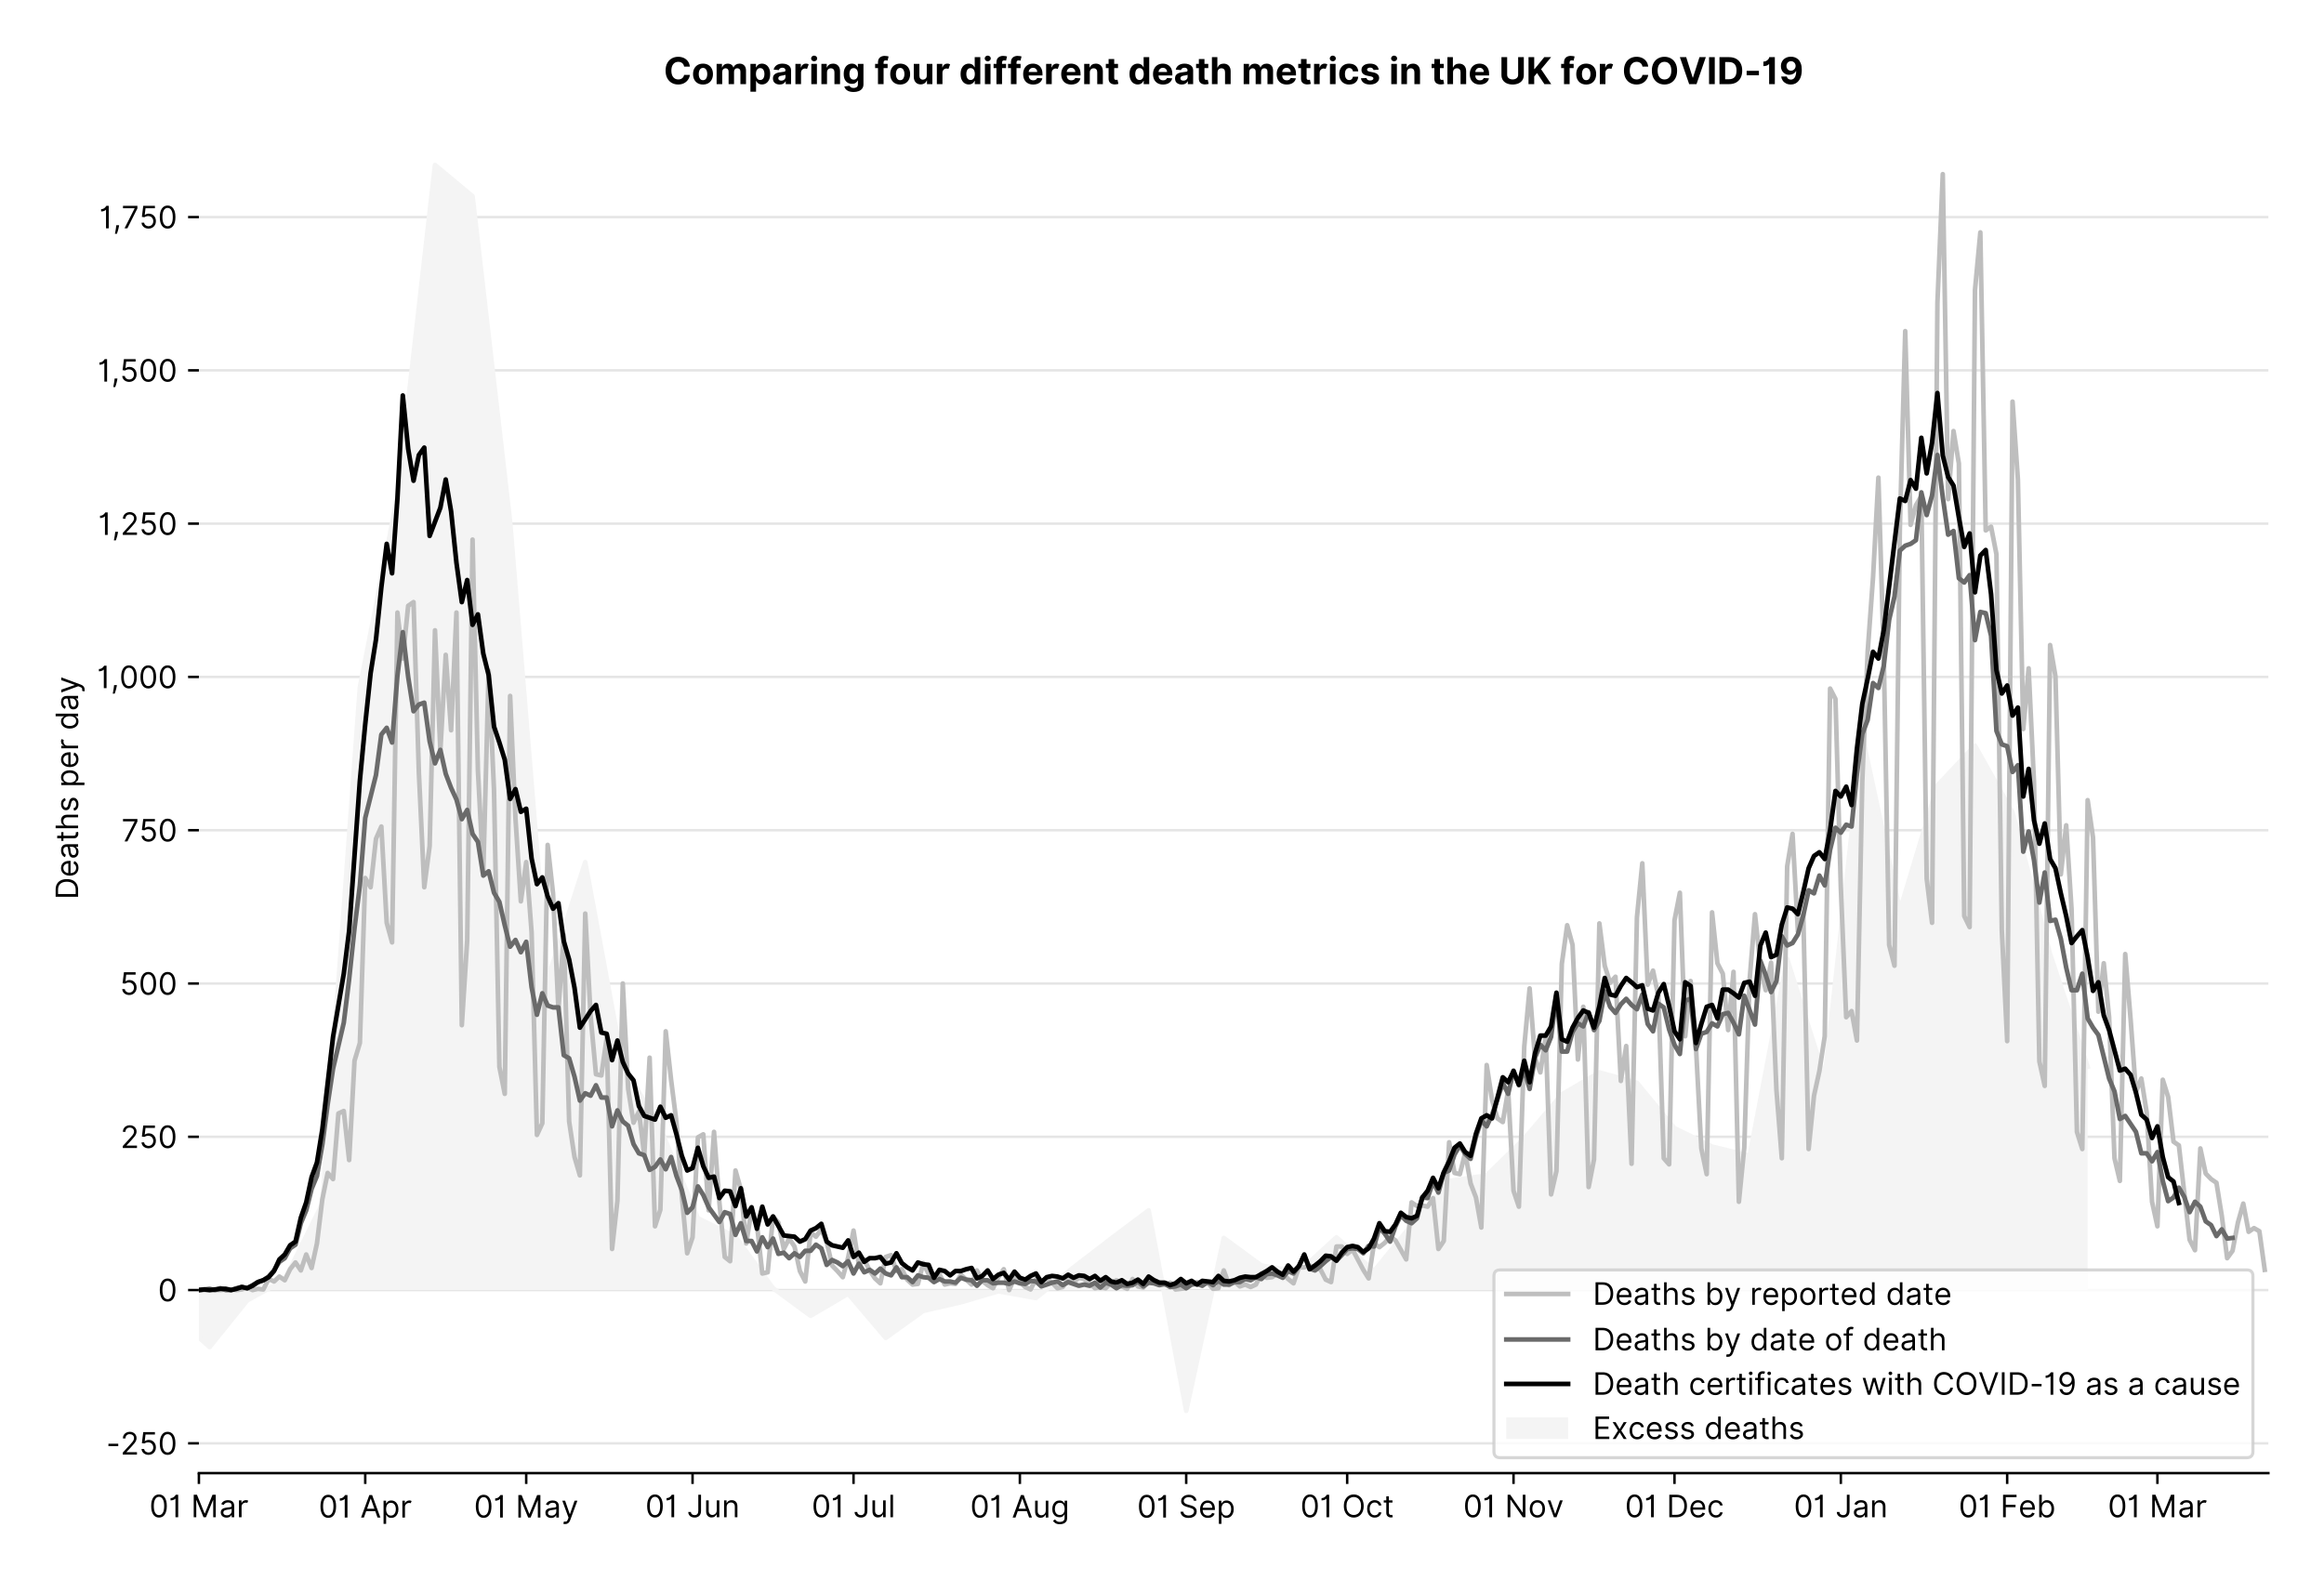 <?xml version="1.0" encoding="utf-8" standalone="no"?>
<!DOCTYPE svg PUBLIC "-//W3C//DTD SVG 1.1//EN"
  "http://www.w3.org/Graphics/SVG/1.1/DTD/svg11.dtd">
<!-- Created with matplotlib (https://matplotlib.org/) -->
<svg version="1.1" viewBox="0 0 751.956 511.276" xmlns="http://www.w3.org/2000/svg" xmlns:xlink="http://www.w3.org/1999/xlink">
 <defs>
  <style type="text/css">*{stroke-linecap:butt;stroke-linejoin:round;}</style>
 </defs>
 <g id="figure_1">
  <g id="patch_1">
   <path d="M 0 511.276 
L 751.956 511.276 
L 751.956 0 
L 0 0 
z
" style="fill:#ffffff;"/>
  </g>
  <g id="axes_1">
   <g id="patch_2">
    <path d="M 64.356 476.745 
L 733.956 476.745 
L 733.956 33.225 
L 64.356 33.225 
z
" style="fill:#ffffff;"/>
   </g>
   <g id="matplotlib.axis_1">
    <g id="xtick_1">
     <g id="line2d_1">
      <defs>
       <path d="M 0 0 
L 0 3.5 
" id="m705182ca40" style="stroke:#000000;stroke-width:0.8;"/>
      </defs>
      <g>
       <use style="stroke:#000000;stroke-width:0.8;" x="64.356" xlink:href="#m705182ca40" y="476.745"/>
      </g>
     </g>
     <g id="text_1">
      <!-- 01 Mar -->
      <g transform="translate(48.32 491.018)scale(0.1 -0.1)">
       <defs>
        <path d="M 31.25 -1 
Q 19.219 -1 12.594 8.766 
Q 5.969 18.531 5.969 36.359 
Q 5.969 54.047 12.641 63.875 
Q 19.312 73.719 31.25 73.719 
Q 43.188 73.719 49.859 63.875 
Q 56.531 54.047 56.531 36.359 
Q 56.531 18.531 49.906 8.766 
Q 43.297 -1 31.25 -1 
z
M 31.25 6.812 
Q 39.203 6.812 43.609 14.484 
Q 48.016 22.156 48.016 36.359 
Q 48.016 50.531 43.578 58.281 
Q 39.141 66.047 31.25 66.047 
Q 23.375 66.047 18.922 58.281 
Q 14.484 50.531 14.484 36.359 
Q 14.484 22.156 18.906 14.484 
Q 23.328 6.812 31.25 6.812 
z
" id="Inter-Regular-48"/>
        <path d="M 30.828 72.734 
L 30.828 0 
L 22.016 0 
L 22.016 59.938 
L 21.453 59.938 
Q 20.953 58.953 18.891 57.688 
Q 16.828 56.422 13.562 55.484 
Q 10.297 54.547 6.109 54.547 
L 6.109 61.938 
Q 10.328 61.938 13.422 63.453 
Q 16.516 64.984 18.594 67.047 
Q 20.672 69.109 21.75 70.766 
Q 22.828 72.438 23.016 72.734 
z
" id="Inter-Regular-49"/>
        <path id="Inter-Regular-32"/>
        <path d="M 8.812 72.734 
L 19.312 72.734 
L 44.031 12.359 
L 44.891 12.359 
L 69.609 72.734 
L 80.109 72.734 
L 80.109 0 
L 71.875 0 
L 71.875 55.25 
L 71.172 55.25 
L 48.438 0 
L 40.484 0 
L 17.75 55.25 
L 17.047 55.25 
L 17.047 0 
L 8.812 0 
z
" id="Inter-Regular-77"/>
        <path d="M 23.719 -1.281 
Q 18.531 -1.281 14.312 0.688 
Q 10.094 2.656 7.594 6.406 
Q 5.109 10.156 5.109 15.484 
Q 5.109 20.172 6.953 23.094 
Q 8.812 26.031 11.891 27.703 
Q 14.984 29.375 18.734 30.203 
Q 22.484 31.031 26.281 31.531 
Q 31.25 32.172 34.359 32.5 
Q 37.469 32.844 38.906 33.656 
Q 40.344 34.484 40.344 36.5 
L 40.344 36.797 
Q 40.344 42.047 37.484 44.953 
Q 34.625 47.875 28.844 47.875 
Q 22.828 47.875 19.422 45.234 
Q 16.016 42.609 14.625 39.625 
L 6.672 42.469 
Q 8.812 47.438 12.375 50.219 
Q 15.953 53.016 20.188 54.125 
Q 24.438 55.25 28.547 55.25 
Q 31.188 55.25 34.609 54.625 
Q 38.031 54.016 41.25 52.094 
Q 44.469 50.172 46.594 46.297 
Q 48.719 42.438 48.719 35.938 
L 48.719 0 
L 40.344 0 
L 40.344 7.391 
L 39.922 7.391 
Q 39.062 5.609 37.078 3.578 
Q 35.094 1.562 31.781 0.141 
Q 28.484 -1.281 23.719 -1.281 
z
M 25 6.25 
Q 29.969 6.25 33.391 8.203 
Q 36.828 10.156 38.578 13.234 
Q 40.344 16.328 40.344 19.75 
L 40.344 27.422 
Q 39.812 26.781 38.016 26.266 
Q 36.219 25.75 33.891 25.375 
Q 31.578 25 29.391 24.734 
Q 27.203 24.469 25.859 24.297 
Q 22.594 23.859 19.766 22.922 
Q 16.938 21.984 15.219 20.109 
Q 13.5 18.25 13.5 15.062 
Q 13.5 10.688 16.75 8.469 
Q 20 6.25 25 6.25 
z
" id="Inter-Regular-97"/>
        <path d="M 7.672 0 
L 7.672 54.547 
L 15.766 54.547 
L 15.766 46.312 
L 16.344 46.312 
Q 17.797 50.359 21.703 52.875 
Q 25.609 55.391 30.547 55.391 
Q 32.812 55.391 34.516 54.859 
Q 36.219 54.328 37.5 53.406 
L 34.656 46.312 
Q 33.766 46.766 32.578 47.031 
Q 31.391 47.297 29.828 47.297 
Q 23.859 47.297 19.953 43.656 
Q 16.047 40.016 16.047 34.516 
L 16.047 0 
z
" id="Inter-Regular-114"/>
       </defs>
       <use xlink:href="#Inter-Regular-48"/>
       <use x="62.5" xlink:href="#Inter-Regular-49"/>
       <use x="106.676" xlink:href="#Inter-Regular-32"/>
       <use x="134.801" xlink:href="#Inter-Regular-77"/>
       <use x="225.994" xlink:href="#Inter-Regular-97"/>
       <use x="282.386" xlink:href="#Inter-Regular-114"/>
      </g>
     </g>
    </g>
    <g id="xtick_2">
     <g id="line2d_2">
      <g>
       <use style="stroke:#000000;stroke-width:0.8;" x="118.177" xlink:href="#m705182ca40" y="476.745"/>
      </g>
     </g>
     <g id="text_2">
      <!-- 01 Apr -->
      <g transform="translate(103.092 491.117)scale(0.1 -0.1)">
       <defs>
        <path d="M 11.797 0 
L 2.562 0 
L 29.266 72.734 
L 38.359 72.734 
L 65.062 0 
L 55.828 0 
L 48.516 20.594 
L 19.109 20.594 
z
M 21.875 28.406 
L 45.734 28.406 
L 34.094 61.219 
L 33.531 61.219 
z
" id="Inter-Regular-65"/>
        <path d="M 7.672 -20.453 
L 7.672 54.547 
L 15.766 54.547 
L 15.766 45.875 
L 16.766 45.875 
Q 17.688 47.297 19.328 49.516 
Q 20.984 51.734 24.094 53.484 
Q 27.203 55.25 32.531 55.25 
Q 39.422 55.25 44.672 51.797 
Q 49.938 48.359 52.875 42.031 
Q 55.828 35.719 55.828 27.125 
Q 55.828 18.469 52.875 12.125 
Q 49.938 5.781 44.703 2.312 
Q 39.484 -1.141 32.672 -1.141 
Q 27.422 -1.141 24.25 0.609 
Q 21.094 2.375 19.391 4.625 
Q 17.688 6.891 16.766 8.375 
L 16.047 8.375 
L 16.047 -20.453 
z
M 15.906 27.266 
Q 15.906 18 19.938 12.188 
Q 23.969 6.391 31.531 6.391 
Q 36.797 6.391 40.328 9.172 
Q 43.859 11.969 45.641 16.703 
Q 47.438 21.453 47.438 27.266 
Q 47.438 33.031 45.672 37.656 
Q 43.922 42.297 40.391 45.016 
Q 36.859 47.734 31.531 47.734 
Q 23.859 47.734 19.875 42.078 
Q 15.906 36.438 15.906 27.266 
z
" id="Inter-Regular-112"/>
       </defs>
       <use xlink:href="#Inter-Regular-48"/>
       <use x="62.5" xlink:href="#Inter-Regular-49"/>
       <use x="106.676" xlink:href="#Inter-Regular-32"/>
       <use x="134.801" xlink:href="#Inter-Regular-65"/>
       <use x="202.415" xlink:href="#Inter-Regular-112"/>
       <use x="263.352" xlink:href="#Inter-Regular-114"/>
      </g>
     </g>
    </g>
    <g id="xtick_3">
     <g id="line2d_3">
      <g>
       <use style="stroke:#000000;stroke-width:0.8;" x="170.262" xlink:href="#m705182ca40" y="476.745"/>
      </g>
     </g>
     <g id="text_3">
      <!-- 01 May -->
      <g transform="translate(153.359 491.117)scale(0.1 -0.1)">
       <defs>
        <path d="M 12.781 -21.172 
Q 10.656 -21.172 8.984 -20.828 
Q 7.312 -20.484 6.672 -20.172 
L 8.812 -12.781 
Q 13.391 -13.953 16.453 -12.719 
Q 19.531 -11.5 21.734 -5.391 
L 23.578 -0.281 
L 3.406 54.547 
L 12.5 54.547 
L 27.562 11.078 
L 28.125 11.078 
L 43.188 54.547 
L 52.281 54.547 
L 28.844 -8.812 
Q 24.219 -21.172 12.781 -21.172 
z
" id="Inter-Regular-121"/>
       </defs>
       <use xlink:href="#Inter-Regular-48"/>
       <use x="62.5" xlink:href="#Inter-Regular-49"/>
       <use x="106.676" xlink:href="#Inter-Regular-32"/>
       <use x="134.801" xlink:href="#Inter-Regular-77"/>
       <use x="225.994" xlink:href="#Inter-Regular-97"/>
       <use x="282.386" xlink:href="#Inter-Regular-121"/>
      </g>
     </g>
    </g>
    <g id="xtick_4">
     <g id="line2d_4">
      <g>
       <use style="stroke:#000000;stroke-width:0.8;" x="224.083" xlink:href="#m705182ca40" y="476.745"/>
      </g>
     </g>
     <g id="text_4">
      <!-- 01 Jun -->
      <g transform="translate(208.799 491.018)scale(0.1 -0.1)">
       <defs>
        <path d="M 36.656 72.734 
L 45.453 72.734 
L 45.453 20.734 
Q 45.453 10.266 39.828 4.625 
Q 34.203 -1 24.719 -1 
Q 18.75 -1 14.094 1.188 
Q 9.453 3.375 6.781 7.422 
Q 4.125 11.469 4.125 17.047 
L 12.781 17.047 
Q 12.781 12.422 16.156 9.609 
Q 19.531 6.812 24.719 6.812 
Q 30.438 6.812 33.547 10.375 
Q 36.656 13.953 36.656 20.734 
z
" id="Inter-Regular-74"/>
        <path d="M 42.047 22.297 
L 42.047 54.547 
L 50.422 54.547 
L 50.422 0 
L 42.047 0 
L 42.047 9.234 
L 41.484 9.234 
Q 39.562 5.078 35.516 2.188 
Q 31.469 -0.703 25.281 -0.703 
Q 17.609 -0.703 12.641 4.375 
Q 7.672 9.453 7.672 19.891 
L 7.672 54.547 
L 16.047 54.547 
L 16.047 20.453 
Q 16.047 14.484 19.406 10.938 
Q 22.766 7.391 27.984 7.391 
Q 31.109 7.391 34.359 8.984 
Q 37.609 10.578 39.828 13.875 
Q 42.047 17.188 42.047 22.297 
z
" id="Inter-Regular-117"/>
        <path d="M 16.047 32.812 
L 16.047 0 
L 7.672 0 
L 7.672 54.547 
L 15.766 54.547 
L 15.766 46.016 
L 16.484 46.016 
Q 18.391 50.172 22.297 52.703 
Q 26.203 55.25 32.391 55.25 
Q 40.656 55.25 45.75 50.172 
Q 50.859 45.094 50.859 34.656 
L 50.859 0 
L 42.469 0 
L 42.469 34.094 
Q 42.469 40.516 39.125 44.125 
Q 35.797 47.734 29.969 47.734 
Q 23.969 47.734 20 43.844 
Q 16.047 39.953 16.047 32.812 
z
" id="Inter-Regular-110"/>
       </defs>
       <use xlink:href="#Inter-Regular-48"/>
       <use x="62.5" xlink:href="#Inter-Regular-49"/>
       <use x="106.676" xlink:href="#Inter-Regular-32"/>
       <use x="134.801" xlink:href="#Inter-Regular-74"/>
       <use x="189.063" xlink:href="#Inter-Regular-117"/>
       <use x="247.159" xlink:href="#Inter-Regular-110"/>
      </g>
     </g>
    </g>
    <g id="xtick_5">
     <g id="line2d_5">
      <g>
       <use style="stroke:#000000;stroke-width:0.8;" x="276.168" xlink:href="#m705182ca40" y="476.745"/>
      </g>
     </g>
     <g id="text_5">
      <!-- 01 Jul -->
      <g transform="translate(262.624 491.018)scale(0.1 -0.1)">
       <defs>
        <path d="M 16.047 72.734 
L 16.047 0 
L 7.672 0 
L 7.672 72.734 
z
" id="Inter-Regular-108"/>
       </defs>
       <use xlink:href="#Inter-Regular-48"/>
       <use x="62.5" xlink:href="#Inter-Regular-49"/>
       <use x="106.676" xlink:href="#Inter-Regular-32"/>
       <use x="134.801" xlink:href="#Inter-Regular-74"/>
       <use x="189.063" xlink:href="#Inter-Regular-117"/>
       <use x="247.159" xlink:href="#Inter-Regular-108"/>
      </g>
     </g>
    </g>
    <g id="xtick_6">
     <g id="line2d_6">
      <g>
       <use style="stroke:#000000;stroke-width:0.8;" x="329.989" xlink:href="#m705182ca40" y="476.745"/>
      </g>
     </g>
     <g id="text_6">
      <!-- 01 Aug -->
      <g transform="translate(313.917 491.117)scale(0.1 -0.1)">
       <defs>
        <path d="M 29.688 -21.594 
Q 20.562 -21.594 15.25 -18.266 
Q 9.938 -14.953 7.391 -10.656 
L 14.062 -5.969 
Q 15.203 -7.453 16.938 -9.391 
Q 18.688 -11.328 21.719 -12.766 
Q 24.75 -14.203 29.688 -14.203 
Q 36.297 -14.203 40.594 -11 
Q 44.891 -7.812 44.891 -1 
L 44.891 10.078 
L 44.172 10.078 
Q 43.25 8.594 41.562 6.406 
Q 39.875 4.219 36.734 2.531 
Q 33.594 0.859 28.266 0.859 
Q 21.656 0.859 16.422 3.984 
Q 11.188 7.109 8.141 13.062 
Q 5.109 19.031 5.109 27.562 
Q 5.109 35.938 8.062 42.172 
Q 11.016 48.406 16.266 51.828 
Q 21.516 55.25 28.406 55.25 
Q 33.734 55.25 36.875 53.484 
Q 40.016 51.734 41.703 49.516 
Q 43.391 47.297 44.312 45.875 
L 45.172 45.875 
L 45.172 54.547 
L 53.266 54.547 
L 53.266 -1.562 
Q 53.266 -8.594 50.078 -13.016 
Q 46.906 -17.438 41.562 -19.516 
Q 36.219 -21.594 29.688 -21.594 
z
M 29.406 8.375 
Q 36.969 8.375 41 13.5 
Q 45.031 18.641 45.031 27.703 
Q 45.031 36.547 41.047 42.141 
Q 37.078 47.734 29.406 47.734 
Q 24.078 47.734 20.547 45.031 
Q 17.016 42.328 15.25 37.781 
Q 13.5 33.234 13.5 27.703 
Q 13.5 19.172 17.5 13.766 
Q 21.516 8.375 29.406 8.375 
z
" id="Inter-Regular-103"/>
       </defs>
       <use xlink:href="#Inter-Regular-48"/>
       <use x="62.5" xlink:href="#Inter-Regular-49"/>
       <use x="106.676" xlink:href="#Inter-Regular-32"/>
       <use x="134.801" xlink:href="#Inter-Regular-65"/>
       <use x="202.415" xlink:href="#Inter-Regular-117"/>
       <use x="260.511" xlink:href="#Inter-Regular-103"/>
      </g>
     </g>
    </g>
    <g id="xtick_7">
     <g id="line2d_7">
      <g>
       <use style="stroke:#000000;stroke-width:0.8;" x="383.81" xlink:href="#m705182ca40" y="476.745"/>
      </g>
     </g>
     <g id="text_7">
      <!-- 01 Sep -->
      <g transform="translate(367.923 491.117)scale(0.1 -0.1)">
       <defs>
        <path d="M 48.578 54.547 
Q 47.938 59.938 43.391 62.922 
Q 38.844 65.906 32.25 65.906 
Q 25 65.906 20.594 62.484 
Q 16.188 59.062 16.188 53.828 
Q 16.188 49.922 18.578 47.531 
Q 20.984 45.141 24.266 43.797 
Q 27.562 42.469 30.25 41.766 
L 37.641 39.766 
Q 40.484 39.031 43.984 37.719 
Q 47.484 36.406 50.688 34.141 
Q 53.906 31.891 56 28.375 
Q 58.094 24.859 58.094 19.75 
Q 58.094 13.844 55.016 9.078 
Q 51.953 4.328 46.078 1.516 
Q 40.203 -1.281 31.812 -1.281 
Q 20.094 -1.281 13.203 4.25 
Q 6.328 9.797 5.688 18.75 
L 14.781 18.75 
Q 15.125 14.625 17.562 11.938 
Q 20 9.266 23.734 7.969 
Q 27.484 6.672 31.812 6.672 
Q 36.859 6.672 40.875 8.328 
Q 44.891 9.984 47.234 12.938 
Q 49.578 15.906 49.578 19.891 
Q 49.578 23.516 47.547 25.781 
Q 45.531 28.047 42.219 29.469 
Q 38.922 30.891 35.094 31.953 
L 26.141 34.516 
Q 17.609 36.969 12.641 41.516 
Q 7.672 46.062 7.672 53.406 
Q 7.672 59.516 10.984 64.078 
Q 14.312 68.641 19.938 71.172 
Q 25.562 73.719 32.531 73.719 
Q 39.562 73.719 45.031 71.219 
Q 50.5 68.719 53.703 64.375 
Q 56.922 60.047 57.109 54.547 
z
" id="Inter-Regular-83"/>
        <path d="M 30.547 -1.141 
Q 22.656 -1.141 16.953 2.359 
Q 11.266 5.859 8.188 12.156 
Q 5.109 18.469 5.109 26.844 
Q 5.109 35.234 8.188 41.641 
Q 11.266 48.047 16.781 51.641 
Q 22.297 55.25 29.688 55.25 
Q 33.953 55.25 38.109 53.828 
Q 42.266 52.422 45.672 49.234 
Q 49.078 46.062 51.094 40.844 
Q 53.125 35.625 53.125 27.984 
L 53.125 24.438 
L 13.531 24.438 
Q 13.812 15.703 18.484 11.047 
Q 23.156 6.391 30.547 6.391 
Q 35.484 6.391 39.031 8.516 
Q 42.578 10.656 44.172 14.922 
L 52.281 12.641 
Q 50.359 6.469 44.594 2.656 
Q 38.844 -1.141 30.547 -1.141 
z
M 13.531 31.672 
L 44.609 31.672 
Q 44.609 38.594 40.547 43.156 
Q 36.5 47.734 29.688 47.734 
Q 24.891 47.734 21.375 45.484 
Q 17.859 43.25 15.828 39.578 
Q 13.812 35.906 13.531 31.672 
z
" id="Inter-Regular-101"/>
       </defs>
       <use xlink:href="#Inter-Regular-48"/>
       <use x="62.5" xlink:href="#Inter-Regular-49"/>
       <use x="106.676" xlink:href="#Inter-Regular-32"/>
       <use x="134.801" xlink:href="#Inter-Regular-83"/>
       <use x="198.58" xlink:href="#Inter-Regular-101"/>
       <use x="256.818" xlink:href="#Inter-Regular-112"/>
      </g>
     </g>
    </g>
    <g id="xtick_8">
     <g id="line2d_8">
      <g>
       <use style="stroke:#000000;stroke-width:0.8;" x="435.895" xlink:href="#m705182ca40" y="476.745"/>
      </g>
     </g>
     <g id="text_8">
      <!-- 01 Oct -->
      <g transform="translate(420.739 491.018)scale(0.1 -0.1)">
       <defs>
        <path d="M 70.172 36.359 
Q 70.172 24.859 66.016 16.469 
Q 61.859 8.094 54.609 3.547 
Q 47.375 -1 38.062 -1 
Q 28.766 -1 21.516 3.547 
Q 14.281 8.094 10.125 16.469 
Q 5.969 24.859 5.969 36.359 
Q 5.969 47.875 10.125 56.25 
Q 14.281 64.625 21.516 69.172 
Q 28.766 73.719 38.062 73.719 
Q 47.375 73.719 54.609 69.172 
Q 61.859 64.625 66.016 56.25 
Q 70.172 47.875 70.172 36.359 
z
M 61.656 36.359 
Q 61.656 45.812 58.5 52.312 
Q 55.359 58.812 50.016 62.141 
Q 44.672 65.484 38.062 65.484 
Q 31.469 65.484 26.125 62.141 
Q 20.781 58.812 17.625 52.312 
Q 14.484 45.812 14.484 36.359 
Q 14.484 26.922 17.625 20.422 
Q 20.781 13.922 26.125 10.578 
Q 31.469 7.25 38.062 7.25 
Q 44.672 7.25 50.016 10.578 
Q 55.359 13.922 58.5 20.422 
Q 61.656 26.922 61.656 36.359 
z
" id="Inter-Regular-79"/>
        <path d="M 29.828 -1.141 
Q 22.156 -1.141 16.609 2.484 
Q 11.078 6.109 8.094 12.469 
Q 5.109 18.828 5.109 26.984 
Q 5.109 35.297 8.188 41.672 
Q 11.266 48.047 16.781 51.641 
Q 22.297 55.25 29.688 55.25 
Q 35.438 55.25 40.047 53.125 
Q 44.672 51 47.609 47.156 
Q 50.562 43.328 51.281 38.203 
L 42.906 38.203 
Q 41.938 41.938 38.656 44.828 
Q 35.375 47.734 29.828 47.734 
Q 22.484 47.734 17.984 42.141 
Q 13.5 36.547 13.5 27.266 
Q 13.5 17.797 17.938 12.094 
Q 22.375 6.391 29.828 6.391 
Q 34.734 6.391 38.234 8.906 
Q 41.734 11.438 42.906 15.906 
L 51.281 15.906 
Q 50.562 11.078 47.781 7.219 
Q 45 3.375 40.438 1.109 
Q 35.875 -1.141 29.828 -1.141 
z
" id="Inter-Regular-99"/>
        <path d="M 31.391 54.547 
L 31.391 47.438 
L 19.75 47.438 
L 19.75 15.625 
Q 19.75 12.078 20.797 10.312 
Q 21.844 8.562 23.484 7.969 
Q 25.141 7.391 26.984 7.391 
Q 28.375 7.391 29.266 7.547 
Q 30.156 7.703 30.688 7.812 
L 32.391 0.281 
Q 31.531 -0.031 30 -0.359 
Q 28.484 -0.703 26.141 -0.703 
Q 22.594 -0.703 19.188 0.812 
Q 15.797 2.344 13.578 5.469 
Q 11.359 8.594 11.359 13.359 
L 11.359 47.438 
L 3.125 47.438 
L 3.125 54.547 
L 11.359 54.547 
L 11.359 67.609 
L 19.75 67.609 
L 19.75 54.547 
z
" id="Inter-Regular-116"/>
       </defs>
       <use xlink:href="#Inter-Regular-48"/>
       <use x="62.5" xlink:href="#Inter-Regular-49"/>
       <use x="106.676" xlink:href="#Inter-Regular-32"/>
       <use x="134.801" xlink:href="#Inter-Regular-79"/>
       <use x="210.938" xlink:href="#Inter-Regular-99"/>
       <use x="266.761" xlink:href="#Inter-Regular-116"/>
      </g>
     </g>
    </g>
    <g id="xtick_9">
     <g id="line2d_9">
      <g>
       <use style="stroke:#000000;stroke-width:0.8;" x="489.716" xlink:href="#m705182ca40" y="476.745"/>
      </g>
     </g>
     <g id="text_9">
      <!-- 01 Nov -->
      <g transform="translate(473.445 491.018)scale(0.1 -0.1)">
       <defs>
        <path d="M 66.484 72.734 
L 66.484 0 
L 57.953 0 
L 18.328 57.109 
L 17.609 57.109 
L 17.609 0 
L 8.812 0 
L 8.812 72.734 
L 17.328 72.734 
L 57.109 15.484 
L 57.812 15.484 
L 57.812 72.734 
z
" id="Inter-Regular-78"/>
        <path d="M 29.828 -1.141 
Q 22.438 -1.141 16.875 2.375 
Q 11.328 5.891 8.219 12.203 
Q 5.109 18.531 5.109 26.984 
Q 5.109 35.516 8.219 41.859 
Q 11.328 48.219 16.875 51.734 
Q 22.438 55.25 29.828 55.25 
Q 37.219 55.25 42.766 51.734 
Q 48.328 48.219 51.438 41.859 
Q 54.547 35.516 54.547 26.984 
Q 54.547 18.531 51.438 12.203 
Q 48.328 5.891 42.766 2.375 
Q 37.219 -1.141 29.828 -1.141 
z
M 29.828 6.391 
Q 35.438 6.391 39.062 9.266 
Q 42.688 12.141 44.422 16.828 
Q 46.172 21.516 46.172 26.984 
Q 46.172 32.453 44.422 37.172 
Q 42.688 41.906 39.062 44.812 
Q 35.438 47.734 29.828 47.734 
Q 24.219 47.734 20.594 44.812 
Q 16.969 41.906 15.234 37.172 
Q 13.5 32.453 13.5 26.984 
Q 13.5 21.516 15.234 16.828 
Q 16.969 12.141 20.594 9.266 
Q 24.219 6.391 29.828 6.391 
z
" id="Inter-Regular-111"/>
        <path d="M 52.281 54.547 
L 32.109 0 
L 23.578 0 
L 3.406 54.547 
L 12.5 54.547 
L 27.562 11.078 
L 28.125 11.078 
L 43.188 54.547 
z
" id="Inter-Regular-118"/>
       </defs>
       <use xlink:href="#Inter-Regular-48"/>
       <use x="62.5" xlink:href="#Inter-Regular-49"/>
       <use x="106.676" xlink:href="#Inter-Regular-32"/>
       <use x="134.801" xlink:href="#Inter-Regular-78"/>
       <use x="210.085" xlink:href="#Inter-Regular-111"/>
       <use x="269.744" xlink:href="#Inter-Regular-118"/>
      </g>
     </g>
    </g>
    <g id="xtick_10">
     <g id="line2d_10">
      <g>
       <use style="stroke:#000000;stroke-width:0.8;" x="541.801" xlink:href="#m705182ca40" y="476.745"/>
      </g>
     </g>
     <g id="text_10">
      <!-- 01 Dec -->
      <g transform="translate(525.764 491.018)scale(0.1 -0.1)">
       <defs>
        <path d="M 31.25 0 
L 8.812 0 
L 8.812 72.734 
L 32.25 72.734 
Q 42.828 72.734 50.359 68.375 
Q 57.891 64.031 61.891 55.906 
Q 65.906 47.797 65.906 36.5 
Q 65.906 25.141 61.859 16.953 
Q 57.812 8.766 50.062 4.375 
Q 42.328 0 31.25 0 
z
M 17.609 7.812 
L 30.688 7.812 
Q 44.219 7.812 50.797 15.5 
Q 57.391 23.188 57.391 36.5 
Q 57.391 49.719 50.922 57.312 
Q 44.469 64.922 31.672 64.922 
L 17.609 64.922 
z
" id="Inter-Regular-68"/>
       </defs>
       <use xlink:href="#Inter-Regular-48"/>
       <use x="62.5" xlink:href="#Inter-Regular-49"/>
       <use x="106.676" xlink:href="#Inter-Regular-32"/>
       <use x="134.801" xlink:href="#Inter-Regular-68"/>
       <use x="206.676" xlink:href="#Inter-Regular-101"/>
       <use x="264.915" xlink:href="#Inter-Regular-99"/>
      </g>
     </g>
    </g>
    <g id="xtick_11">
     <g id="line2d_11">
      <g>
       <use style="stroke:#000000;stroke-width:0.8;" x="595.622" xlink:href="#m705182ca40" y="476.745"/>
      </g>
     </g>
     <g id="text_11">
      <!-- 01 Jan -->
      <g transform="translate(580.423 491.018)scale(0.1 -0.1)">
       <use xlink:href="#Inter-Regular-48"/>
       <use x="62.5" xlink:href="#Inter-Regular-49"/>
       <use x="106.676" xlink:href="#Inter-Regular-32"/>
       <use x="134.801" xlink:href="#Inter-Regular-74"/>
       <use x="189.063" xlink:href="#Inter-Regular-97"/>
       <use x="245.455" xlink:href="#Inter-Regular-110"/>
      </g>
     </g>
    </g>
    <g id="xtick_12">
     <g id="line2d_12">
      <g>
       <use style="stroke:#000000;stroke-width:0.8;" x="649.443" xlink:href="#m705182ca40" y="476.745"/>
      </g>
     </g>
     <g id="text_12">
      <!-- 01 Feb -->
      <g transform="translate(633.754 491.018)scale(0.1 -0.1)">
       <defs>
        <path d="M 8.812 0 
L 8.812 72.734 
L 52.422 72.734 
L 52.422 64.922 
L 17.609 64.922 
L 17.609 40.344 
L 49.156 40.344 
L 49.156 32.531 
L 17.609 32.531 
L 17.609 0 
z
" id="Inter-Regular-70"/>
        <path d="M 8.812 0 
L 8.812 72.734 
L 17.188 72.734 
L 17.188 45.875 
L 17.906 45.875 
Q 18.828 47.297 20.469 49.516 
Q 22.125 51.734 25.234 53.484 
Q 28.344 55.25 33.672 55.25 
Q 40.562 55.25 45.812 51.797 
Q 51.062 48.359 54.016 42.031 
Q 56.969 35.719 56.969 27.125 
Q 56.969 18.469 54.016 12.125 
Q 51.062 5.781 45.844 2.312 
Q 40.625 -1.141 33.812 -1.141 
Q 28.547 -1.141 25.391 0.609 
Q 22.234 2.375 20.531 4.625 
Q 18.828 6.891 17.906 8.375 
L 16.906 8.375 
L 16.906 0 
z
M 17.047 27.266 
Q 17.047 18 21.078 12.188 
Q 25.109 6.391 32.672 6.391 
Q 37.922 6.391 41.453 9.172 
Q 45 11.969 46.781 16.703 
Q 48.578 21.453 48.578 27.266 
Q 48.578 33.031 46.812 37.656 
Q 45.062 42.297 41.531 45.016 
Q 38 47.734 32.672 47.734 
Q 25 47.734 21.016 42.078 
Q 17.047 36.438 17.047 27.266 
z
" id="Inter-Regular-98"/>
       </defs>
       <use xlink:href="#Inter-Regular-48"/>
       <use x="62.5" xlink:href="#Inter-Regular-49"/>
       <use x="106.676" xlink:href="#Inter-Regular-32"/>
       <use x="134.801" xlink:href="#Inter-Regular-70"/>
       <use x="193.466" xlink:href="#Inter-Regular-101"/>
       <use x="251.705" xlink:href="#Inter-Regular-98"/>
      </g>
     </g>
    </g>
    <g id="xtick_13">
     <g id="line2d_13">
      <g>
       <use style="stroke:#000000;stroke-width:0.8;" x="698.055" xlink:href="#m705182ca40" y="476.745"/>
      </g>
     </g>
     <g id="text_13">
      <!-- 01 Mar -->
      <g transform="translate(682.019 491.018)scale(0.1 -0.1)">
       <use xlink:href="#Inter-Regular-48"/>
       <use x="62.5" xlink:href="#Inter-Regular-49"/>
       <use x="106.676" xlink:href="#Inter-Regular-32"/>
       <use x="134.801" xlink:href="#Inter-Regular-77"/>
       <use x="225.994" xlink:href="#Inter-Regular-97"/>
       <use x="282.386" xlink:href="#Inter-Regular-114"/>
      </g>
     </g>
    </g>
   </g>
   <g id="matplotlib.axis_2">
    <g id="ytick_1">
     <g id="line2d_14">
      <path clip-path="url(#p74447f0536)" d="M 64.356 467.102 
L 733.956 467.102 
" style="fill:none;stroke:#e5e5e5;stroke-linecap:square;stroke-width:0.8;"/>
     </g>
     <g id="line2d_15">
      <defs>
       <path d="M 0 0 
L -3.5 0 
" id="m802135deda" style="stroke:#000000;stroke-width:0.8;"/>
      </defs>
      <g>
       <use style="stroke:#000000;stroke-width:0.8;" x="64.356" xlink:href="#m802135deda" y="467.102"/>
      </g>
     </g>
     <g id="text_14">
      <!-- -250 -->
      <g transform="translate(34.372 470.738)scale(0.1 -0.1)">
       <defs>
        <path d="M 38.922 35.078 
L 38.922 27.266 
L 7.109 27.266 
L 7.109 35.078 
z
" id="Inter-Regular-45"/>
        <path d="M 7.531 0 
L 7.531 6.391 
L 31.531 32.672 
Q 35.766 37.281 38.5 40.703 
Q 41.234 44.141 42.562 47.172 
Q 43.891 50.219 43.891 53.547 
Q 43.891 59.297 39.891 62.672 
Q 35.906 66.047 29.969 66.047 
Q 23.656 66.047 19.922 62.266 
Q 16.188 58.484 16.188 52.266 
L 7.812 52.266 
Q 7.812 58.672 10.75 63.5 
Q 13.703 68.328 18.797 71.016 
Q 23.906 73.719 30.25 73.719 
Q 36.656 73.719 41.578 71.016 
Q 46.516 68.328 49.312 63.734 
Q 52.125 59.156 52.125 53.547 
Q 52.125 49.531 50.688 45.719 
Q 49.25 41.906 45.719 37.234 
Q 42.188 32.562 35.938 25.859 
L 19.609 8.375 
L 19.609 7.812 
L 53.406 7.812 
L 53.406 0 
z
" id="Inter-Regular-50"/>
        <path d="M 30.25 -1 
Q 24 -1 19 1.484 
Q 14 3.984 10.969 8.312 
Q 7.953 12.641 7.672 18.188 
L 16.188 18.188 
Q 16.688 13.25 20.688 10.031 
Q 24.688 6.812 30.25 6.812 
Q 34.734 6.812 38.234 8.906 
Q 41.734 11.016 43.734 14.688 
Q 45.734 18.359 45.734 23.016 
Q 45.734 27.766 43.656 31.516 
Q 41.578 35.266 37.953 37.422 
Q 34.344 39.594 29.688 39.625 
Q 26.344 39.672 22.828 38.625 
Q 19.312 37.578 17.047 35.938 
L 8.812 36.938 
L 13.219 72.734 
L 51 72.734 
L 51 64.922 
L 20.594 64.922 
L 18.047 43.469 
L 18.469 43.469 
Q 20.703 45.234 24.078 46.406 
Q 27.453 47.578 31.109 47.578 
Q 37.781 47.578 43.016 44.406 
Q 48.266 41.234 51.266 35.719 
Q 54.266 30.219 54.266 23.156 
Q 54.266 16.188 51.156 10.734 
Q 48.047 5.297 42.609 2.141 
Q 37.188 -1 30.25 -1 
z
" id="Inter-Regular-53"/>
       </defs>
       <use xlink:href="#Inter-Regular-45"/>
       <use x="46.023" xlink:href="#Inter-Regular-50"/>
       <use x="106.534" xlink:href="#Inter-Regular-53"/>
       <use x="167.33" xlink:href="#Inter-Regular-48"/>
      </g>
     </g>
    </g>
    <g id="ytick_2">
     <g id="line2d_16">
      <path clip-path="url(#p74447f0536)" d="M 64.356 417.495 
L 733.956 417.495 
" style="fill:none;stroke:#e5e5e5;stroke-linecap:square;stroke-width:0.8;"/>
     </g>
     <g id="line2d_17">
      <g>
       <use style="stroke:#000000;stroke-width:0.8;" x="64.356" xlink:href="#m802135deda" y="417.495"/>
      </g>
     </g>
     <g id="text_15">
      <!-- 0 -->
      <g transform="translate(51.106 421.132)scale(0.1 -0.1)">
       <use xlink:href="#Inter-Regular-48"/>
      </g>
     </g>
    </g>
    <g id="ytick_3">
     <g id="line2d_18">
      <path clip-path="url(#p74447f0536)" d="M 64.356 367.889 
L 733.956 367.889 
" style="fill:none;stroke:#e5e5e5;stroke-linecap:square;stroke-width:0.8;"/>
     </g>
     <g id="line2d_19">
      <g>
       <use style="stroke:#000000;stroke-width:0.8;" x="64.356" xlink:href="#m802135deda" y="367.889"/>
      </g>
     </g>
     <g id="text_16">
      <!-- 250 -->
      <g transform="translate(38.975 371.526)scale(0.1 -0.1)">
       <use xlink:href="#Inter-Regular-50"/>
       <use x="60.511" xlink:href="#Inter-Regular-53"/>
       <use x="121.307" xlink:href="#Inter-Regular-48"/>
      </g>
     </g>
    </g>
    <g id="ytick_4">
     <g id="line2d_20">
      <path clip-path="url(#p74447f0536)" d="M 64.356 318.283 
L 733.956 318.283 
" style="fill:none;stroke:#e5e5e5;stroke-linecap:square;stroke-width:0.8;"/>
     </g>
     <g id="line2d_21">
      <g>
       <use style="stroke:#000000;stroke-width:0.8;" x="64.356" xlink:href="#m802135deda" y="318.283"/>
      </g>
     </g>
     <g id="text_17">
      <!-- 500 -->
      <g transform="translate(38.777 321.919)scale(0.1 -0.1)">
       <use xlink:href="#Inter-Regular-53"/>
       <use x="60.795" xlink:href="#Inter-Regular-48"/>
       <use x="123.295" xlink:href="#Inter-Regular-48"/>
      </g>
     </g>
    </g>
    <g id="ytick_5">
     <g id="line2d_22">
      <path clip-path="url(#p74447f0536)" d="M 64.356 268.676 
L 733.956 268.676 
" style="fill:none;stroke:#e5e5e5;stroke-linecap:square;stroke-width:0.8;"/>
     </g>
     <g id="line2d_23">
      <g>
       <use style="stroke:#000000;stroke-width:0.8;" x="64.356" xlink:href="#m802135deda" y="268.676"/>
      </g>
     </g>
     <g id="text_18">
      <!-- 750 -->
      <g transform="translate(39.316 272.313)scale(0.1 -0.1)">
       <defs>
        <path d="M 9.797 0 
L 42.328 64.344 
L 42.328 64.922 
L 4.828 64.922 
L 4.828 72.734 
L 51.422 72.734 
L 51.422 64.484 
L 19.031 0 
z
" id="Inter-Regular-55"/>
       </defs>
       <use xlink:href="#Inter-Regular-55"/>
       <use x="57.102" xlink:href="#Inter-Regular-53"/>
       <use x="117.898" xlink:href="#Inter-Regular-48"/>
      </g>
     </g>
    </g>
    <g id="ytick_6">
     <g id="line2d_24">
      <path clip-path="url(#p74447f0536)" d="M 64.356 219.07 
L 733.956 219.07 
" style="fill:none;stroke:#e5e5e5;stroke-linecap:square;stroke-width:0.8;"/>
     </g>
     <g id="line2d_25">
      <g>
       <use style="stroke:#000000;stroke-width:0.8;" x="64.356" xlink:href="#m802135deda" y="219.07"/>
      </g>
     </g>
     <g id="text_19">
      <!-- 1,000 -->
      <g transform="translate(31.391 222.707)scale(0.1 -0.1)">
       <defs>
        <path d="M 20.172 9.938 
L 19.609 6.109 
Q 19 2.062 17.766 -2.547 
Q 16.547 -7.172 15.234 -11.25 
Q 13.922 -15.344 13.062 -17.75 
L 6.672 -17.75 
Q 7.141 -15.484 7.875 -11.75 
Q 8.625 -8.031 9.391 -3.422 
Q 10.156 1.172 10.656 5.969 
L 11.078 9.938 
z
" id="Inter-Regular-44"/>
       </defs>
       <use xlink:href="#Inter-Regular-49"/>
       <use x="44.176" xlink:href="#Inter-Regular-44"/>
       <use x="72.159" xlink:href="#Inter-Regular-48"/>
       <use x="134.659" xlink:href="#Inter-Regular-48"/>
       <use x="197.159" xlink:href="#Inter-Regular-48"/>
      </g>
     </g>
    </g>
    <g id="ytick_7">
     <g id="line2d_26">
      <path clip-path="url(#p74447f0536)" d="M 64.356 169.464 
L 733.956 169.464 
" style="fill:none;stroke:#e5e5e5;stroke-linecap:square;stroke-width:0.8;"/>
     </g>
     <g id="line2d_27">
      <g>
       <use style="stroke:#000000;stroke-width:0.8;" x="64.356" xlink:href="#m802135deda" y="169.464"/>
      </g>
     </g>
     <g id="text_20">
      <!-- 1,250 -->
      <g transform="translate(31.759 173.1)scale(0.1 -0.1)">
       <use xlink:href="#Inter-Regular-49"/>
       <use x="44.176" xlink:href="#Inter-Regular-44"/>
       <use x="72.159" xlink:href="#Inter-Regular-50"/>
       <use x="132.67" xlink:href="#Inter-Regular-53"/>
       <use x="193.466" xlink:href="#Inter-Regular-48"/>
      </g>
     </g>
    </g>
    <g id="ytick_8">
     <g id="line2d_28">
      <path clip-path="url(#p74447f0536)" d="M 64.356 119.857 
L 733.956 119.857 
" style="fill:none;stroke:#e5e5e5;stroke-linecap:square;stroke-width:0.8;"/>
     </g>
     <g id="line2d_29">
      <g>
       <use style="stroke:#000000;stroke-width:0.8;" x="64.356" xlink:href="#m802135deda" y="119.857"/>
      </g>
     </g>
     <g id="text_21">
      <!-- 1,500 -->
      <g transform="translate(31.561 123.494)scale(0.1 -0.1)">
       <use xlink:href="#Inter-Regular-49"/>
       <use x="44.176" xlink:href="#Inter-Regular-44"/>
       <use x="72.159" xlink:href="#Inter-Regular-53"/>
       <use x="132.955" xlink:href="#Inter-Regular-48"/>
       <use x="195.455" xlink:href="#Inter-Regular-48"/>
      </g>
     </g>
    </g>
    <g id="ytick_9">
     <g id="line2d_30">
      <path clip-path="url(#p74447f0536)" d="M 64.356 70.251 
L 733.956 70.251 
" style="fill:none;stroke:#e5e5e5;stroke-linecap:square;stroke-width:0.8;"/>
     </g>
     <g id="line2d_31">
      <g>
       <use style="stroke:#000000;stroke-width:0.8;" x="64.356" xlink:href="#m802135deda" y="70.251"/>
      </g>
     </g>
     <g id="text_22">
      <!-- 1,750 -->
      <g transform="translate(32.1 73.888)scale(0.1 -0.1)">
       <use xlink:href="#Inter-Regular-49"/>
       <use x="44.176" xlink:href="#Inter-Regular-44"/>
       <use x="72.159" xlink:href="#Inter-Regular-55"/>
       <use x="129.261" xlink:href="#Inter-Regular-53"/>
       <use x="190.057" xlink:href="#Inter-Regular-48"/>
      </g>
     </g>
    </g>
    <g id="text_23">
     <!-- Deaths per day -->
     <g transform="translate(25.273 291.094)rotate(-90)scale(0.1 -0.1)">
      <defs>
       <path d="M 16.047 32.812 
L 16.047 0 
L 7.672 0 
L 7.672 72.734 
L 16.047 72.734 
L 16.047 46.016 
L 16.766 46.016 
Q 18.688 50.25 22.531 52.75 
Q 26.391 55.25 32.812 55.25 
Q 41.188 55.25 46.297 50.203 
Q 51.422 45.172 51.422 34.656 
L 51.422 0 
L 43.047 0 
L 43.047 34.094 
Q 43.047 40.594 39.688 44.156 
Q 36.328 47.734 30.406 47.734 
Q 24.188 47.734 20.109 43.844 
Q 16.047 39.953 16.047 32.812 
z
" id="Inter-Regular-104"/>
       <path d="M 46.312 42.328 
L 38.781 40.203 
Q 37.672 43.047 35.078 45.531 
Q 32.5 48.016 26.984 48.016 
Q 21.984 48.016 18.656 45.719 
Q 15.344 43.438 15.344 39.922 
Q 15.344 36.797 17.609 34.984 
Q 19.891 33.172 24.719 31.953 
L 32.812 29.969 
Q 47.297 26.422 47.297 15.203 
Q 47.297 10.516 44.609 6.812 
Q 41.938 3.125 37.141 0.984 
Q 32.359 -1.141 26 -1.141 
Q 17.656 -1.141 12.188 2.484 
Q 6.719 6.109 5.25 13.062 
L 13.219 15.062 
Q 15.453 6.25 25.859 6.25 
Q 31.719 6.25 35.172 8.75 
Q 38.641 11.25 38.641 14.766 
Q 38.641 20.562 30.547 22.438 
L 21.453 24.578 
Q 13.953 26.344 10.453 30.094 
Q 6.969 33.844 6.969 39.484 
Q 6.969 44.109 9.578 47.656 
Q 12.188 51.203 16.703 53.219 
Q 21.234 55.25 26.984 55.25 
Q 35.094 55.25 39.719 51.703 
Q 44.359 48.156 46.312 42.328 
z
" id="Inter-Regular-115"/>
       <path d="M 28.266 -1.141 
Q 21.453 -1.141 16.234 2.312 
Q 11.016 5.781 8.062 12.125 
Q 5.109 18.469 5.109 27.125 
Q 5.109 35.719 8.062 42.031 
Q 11.016 48.359 16.266 51.797 
Q 21.516 55.25 28.406 55.25 
Q 33.734 55.25 36.844 53.484 
Q 39.953 51.734 41.594 49.516 
Q 43.25 47.297 44.172 45.875 
L 44.891 45.875 
L 44.891 72.734 
L 53.266 72.734 
L 53.266 0 
L 45.172 0 
L 45.172 8.375 
L 44.172 8.375 
Q 43.25 6.891 41.547 4.625 
Q 39.844 2.375 36.688 0.609 
Q 33.531 -1.141 28.266 -1.141 
z
M 29.406 6.391 
Q 36.969 6.391 41 12.188 
Q 45.031 18 45.031 27.266 
Q 45.031 36.438 41.047 42.078 
Q 37.078 47.734 29.406 47.734 
Q 24.078 47.734 20.547 45.016 
Q 17.016 42.297 15.25 37.656 
Q 13.5 33.031 13.5 27.266 
Q 13.5 21.453 15.281 16.703 
Q 17.078 11.969 20.609 9.172 
Q 24.156 6.391 29.406 6.391 
z
" id="Inter-Regular-100"/>
      </defs>
      <use xlink:href="#Inter-Regular-68"/>
      <use x="71.875" xlink:href="#Inter-Regular-101"/>
      <use x="130.114" xlink:href="#Inter-Regular-97"/>
      <use x="186.506" xlink:href="#Inter-Regular-116"/>
      <use x="222.869" xlink:href="#Inter-Regular-104"/>
      <use x="281.96" xlink:href="#Inter-Regular-115"/>
      <use x="334.233" xlink:href="#Inter-Regular-32"/>
      <use x="362.358" xlink:href="#Inter-Regular-112"/>
      <use x="423.296" xlink:href="#Inter-Regular-101"/>
      <use x="481.534" xlink:href="#Inter-Regular-114"/>
      <use x="519.886" xlink:href="#Inter-Regular-32"/>
      <use x="548.011" xlink:href="#Inter-Regular-100"/>
      <use x="610.085" xlink:href="#Inter-Regular-97"/>
      <use x="666.477" xlink:href="#Inter-Regular-121"/>
     </g>
    </g>
   </g>
   <g id="PolyCollection_1">
    <path clip-path="url(#p74447f0536)" d="M -41.55 417.495 
L -41.55 417.495 
L -29.396 417.495 
L -17.243 417.495 
L -5.09 417.495 
L 7.063 417.495 
L 19.216 417.495 
L 31.369 417.495 
L 43.522 417.495 
L 55.675 417.495 
L 67.829 417.495 
L 79.982 417.495 
L 92.135 417.495 
L 104.288 417.495 
L 116.441 417.495 
L 128.594 417.495 
L 140.747 417.495 
L 152.9 417.495 
L 165.054 417.495 
L 177.207 417.495 
L 189.36 417.495 
L 201.513 417.495 
L 213.666 417.495 
L 225.819 417.495 
L 237.972 417.495 
L 250.126 417.495 
L 262.279 417.495 
L 274.432 417.495 
L 286.585 417.495 
L 298.738 417.495 
L 310.891 417.495 
L 323.044 417.495 
L 335.197 417.495 
L 347.351 417.495 
L 359.504 417.495 
L 371.657 417.495 
L 383.81 417.495 
L 395.963 417.495 
L 408.116 417.495 
L 420.269 417.495 
L 432.423 417.495 
L 444.576 417.495 
L 456.729 417.495 
L 468.882 417.495 
L 481.035 417.495 
L 493.188 417.495 
L 505.341 417.495 
L 517.494 417.495 
L 529.648 417.495 
L 541.801 417.495 
L 553.954 417.495 
L 566.107 417.495 
L 578.26 417.495 
L 590.413 417.495 
L 602.566 417.495 
L 614.72 417.495 
L 626.873 417.495 
L 639.026 417.495 
L 651.179 417.495 
L 663.332 417.495 
L 675.485 417.495 
L 675.485 417.495 
L 675.485 345.268 
L 663.332 308.758 
L 651.179 262.922 
L 639.026 241.294 
L 626.873 254.191 
L 614.72 294.67 
L 602.566 238.119 
L 590.413 348.84 
L 578.26 310.346 
L 566.107 374.04 
L 553.954 371.064 
L 541.801 365.111 
L 529.648 350.428 
L 517.494 347.054 
L 505.341 354.198 
L 493.188 368.484 
L 481.035 380.39 
L 468.882 382.176 
L 456.729 396.462 
L 444.576 411.344 
L 432.423 400.431 
L 420.269 411.542 
L 408.116 409.558 
L 395.963 400.629 
L 383.81 456.585 
L 371.657 391.7 
L 359.504 400.828 
L 347.351 410.154 
L 335.197 420.075 
L 323.044 417.892 
L 310.891 421.464 
L 298.738 424.242 
L 286.585 432.972 
L 274.432 418.686 
L 262.279 425.829 
L 250.126 416.9 
L 237.972 400.232 
L 225.819 394.279 
L 213.666 365.111 
L 201.513 344.673 
L 189.36 278.994 
L 177.207 316.894 
L 165.054 168.868 
L 152.9 63.505 
L 140.747 53.385 
L 128.594 160.535 
L 116.441 222.443 
L 104.288 389.517 
L 92.135 414.122 
L 79.982 420.868 
L 67.829 435.949 
L 55.675 425.035 
L 43.522 437.139 
L 31.369 435.552 
L 19.216 439.719 
L 7.063 434.361 
L -5.09 441.703 
L -17.243 424.043 
L -29.396 408.566 
L -41.55 416.106 
z
" style="fill:#f4f4f4;"/>
   </g>
   <g id="line2d_32">
    <path clip-path="url(#p74447f0536)" d="M -1 439.232 
L 7.063 434.361 
L 19.216 439.719 
L 31.369 435.552 
L 43.522 437.139 
L 55.675 425.035 
L 67.829 435.949 
L 79.982 420.868 
L 92.135 414.122 
L 104.288 389.517 
L 116.441 222.443 
L 128.594 160.535 
L 140.747 53.385 
L 152.9 63.505 
L 165.054 168.868 
L 177.207 316.894 
L 189.36 278.994 
L 201.513 344.673 
L 213.666 365.111 
L 225.819 394.279 
L 237.972 400.232 
L 250.126 416.9 
L 262.279 425.829 
L 274.432 418.686 
L 286.585 432.972 
L 298.738 424.242 
L 310.891 421.464 
L 323.044 417.892 
L 335.197 420.075 
L 347.351 410.154 
L 359.504 400.828 
L 371.657 391.7 
L 383.81 456.585 
L 395.963 400.629 
L 408.116 409.558 
L 420.269 411.542 
L 432.423 400.431 
L 444.576 411.344 
L 456.729 396.462 
L 468.882 382.176 
L 481.035 380.39 
L 493.188 368.484 
L 505.341 354.198 
L 517.494 347.054 
L 529.648 350.428 
L 541.801 365.111 
L 553.954 371.064 
L 566.107 374.04 
L 578.26 310.346 
L 590.413 348.84 
L 602.566 238.119 
L 614.72 294.67 
L 626.873 254.191 
L 639.026 241.294 
L 651.179 262.922 
L 663.332 308.758 
L 675.485 345.268 
" style="fill:none;stroke:#f4f4f4;stroke-linecap:square;stroke-width:1.5;"/>
   </g>
   <g id="line2d_33">
    <path clip-path="url(#p74447f0536)" d="M 10.535 417.495 
L 71.301 417.495 
L 73.037 417.297 
L 74.773 417.297 
L 76.509 417.495 
L 78.246 417.297 
L 79.982 416.702 
L 81.718 417.495 
L 83.454 417.098 
L 85.19 417.297 
L 86.926 413.924 
L 88.663 414.717 
L 90.399 413.13 
L 92.135 414.32 
L 93.871 410.749 
L 95.607 408.566 
L 97.343 411.146 
L 99.079 405.987 
L 100.816 410.352 
L 102.552 402.415 
L 104.288 388.128 
L 106.024 379.596 
L 107.76 381.58 
L 109.496 360.349 
L 111.233 359.555 
L 112.969 375.429 
L 114.705 343.284 
L 116.441 337.53 
L 118.177 284.154 
L 119.913 287.13 
L 121.65 271.454 
L 123.386 267.486 
L 125.122 298.639 
L 126.858 304.988 
L 128.594 198.235 
L 130.33 213.117 
L 132.067 196.053 
L 133.803 194.862 
L 135.539 250.223 
L 137.275 287.13 
L 139.011 273.835 
L 140.747 203.99 
L 142.484 242.881 
L 144.22 211.927 
L 145.956 236.333 
L 147.692 198.235 
L 149.428 331.776 
L 151.164 304.393 
L 152.9 174.623 
L 154.637 249.429 
L 156.373 282.169 
L 158.109 217.086 
L 159.845 255.779 
L 161.581 345.268 
L 163.317 353.999 
L 165.054 225.221 
L 166.79 264.906 
L 168.526 291.694 
L 170.262 278.994 
L 171.998 301.615 
L 173.734 367.294 
L 175.471 363.524 
L 177.207 273.439 
L 178.943 289.114 
L 180.679 326.616 
L 182.415 302.607 
L 184.151 362.928 
L 185.888 374.437 
L 187.624 380.39 
L 189.36 295.662 
L 191.096 328.799 
L 192.832 347.65 
L 194.568 348.046 
L 196.305 335.942 
L 198.041 404.201 
L 199.777 388.525 
L 201.513 318.283 
L 203.249 352.412 
L 204.985 363.325 
L 206.722 359.754 
L 208.458 373.842 
L 210.194 342.292 
L 211.93 396.859 
L 213.666 391.502 
L 215.402 333.76 
L 217.138 349.435 
L 218.875 363.127 
L 220.611 386.938 
L 222.347 405.59 
L 224.083 400.431 
L 225.819 368.087 
L 227.555 367.095 
L 229.292 391.7 
L 231.028 366.302 
L 232.764 389.12 
L 234.5 406.78 
L 236.236 408.169 
L 237.972 378.802 
L 239.709 384.954 
L 241.445 402.415 
L 243.181 391.502 
L 244.917 396.264 
L 246.653 412.138 
L 248.389 411.741 
L 250.126 393.684 
L 251.862 395.668 
L 253.598 404.201 
L 255.334 400.828 
L 257.07 403.407 
L 258.806 411.344 
L 260.543 414.717 
L 262.279 398.843 
L 264.015 400.232 
L 265.751 397.851 
L 267.487 401.82 
L 269.223 409.558 
L 270.959 411.344 
L 272.696 413.328 
L 274.432 406.979 
L 276.168 398.248 
L 277.904 409.36 
L 279.64 407.574 
L 281.376 411.146 
L 283.113 413.725 
L 284.849 415.313 
L 286.585 406.78 
L 288.321 406.185 
L 290.057 411.344 
L 291.793 410.749 
L 293.53 414.122 
L 295.266 415.709 
L 297.002 415.511 
L 298.738 408.765 
L 300.474 412.336 
L 302.21 412.733 
L 303.947 412.336 
L 305.683 415.709 
L 307.419 415.313 
L 309.155 415.511 
L 310.891 412.535 
L 314.364 415.709 
L 316.1 411.146 
L 317.836 414.519 
L 319.572 415.908 
L 321.308 416.9 
L 323.044 413.328 
L 324.781 410.749 
L 326.517 417.495 
L 328.253 413.527 
L 329.989 414.916 
L 331.725 416.503 
L 333.461 417.297 
L 335.197 413.924 
L 336.934 414.717 
L 338.67 413.924 
L 340.406 415.114 
L 342.142 416.9 
L 343.878 416.503 
L 345.614 413.924 
L 347.351 414.916 
L 349.087 413.527 
L 350.823 413.924 
L 352.559 415.313 
L 354.295 416.9 
L 356.031 416.503 
L 357.768 416.9 
L 359.504 415.114 
L 361.24 414.32 
L 362.976 416.305 
L 364.712 417.098 
L 366.448 413.924 
L 368.185 416.305 
L 369.921 416.702 
L 371.657 414.32 
L 373.393 414.32 
L 375.129 415.114 
L 376.865 415.709 
L 378.602 415.114 
L 380.338 417.297 
L 383.81 416.9 
L 385.546 415.511 
L 387.282 414.916 
L 389.018 415.511 
L 390.755 415.114 
L 392.491 417.098 
L 394.227 416.9 
L 395.963 411.146 
L 397.699 415.908 
L 399.435 414.717 
L 401.172 416.305 
L 402.908 415.709 
L 404.644 416.503 
L 406.38 415.709 
L 408.116 412.138 
L 409.852 413.527 
L 411.589 413.328 
L 413.325 412.138 
L 415.061 412.138 
L 416.797 413.924 
L 418.533 415.313 
L 420.269 410.154 
L 422.006 410.154 
L 423.742 409.558 
L 425.478 410.55 
L 427.214 410.749 
L 428.95 414.122 
L 430.686 414.916 
L 432.423 403.407 
L 434.159 403.407 
L 435.895 405.788 
L 437.631 404.399 
L 441.103 410.947 
L 442.84 413.725 
L 444.576 402.415 
L 446.312 403.605 
L 448.048 402.216 
L 449.784 400.232 
L 451.52 401.423 
L 454.993 407.574 
L 456.729 389.12 
L 458.465 390.311 
L 460.201 390.113 
L 461.937 390.509 
L 463.673 387.731 
L 465.41 404.201 
L 467.146 401.621 
L 468.882 369.675 
L 470.618 379.596 
L 472.354 379.993 
L 474.09 373.048 
L 475.827 382.969 
L 477.563 387.533 
L 479.299 397.256 
L 481.035 344.673 
L 482.771 355.983 
L 484.507 361.936 
L 486.244 363.127 
L 487.98 352.809 
L 489.716 385.35 
L 491.452 390.509 
L 493.188 338.72 
L 494.924 319.87 
L 496.661 342.491 
L 498.397 347.054 
L 500.133 335.546 
L 501.869 386.541 
L 503.605 379.001 
L 505.341 311.933 
L 507.077 299.432 
L 508.814 305.782 
L 510.55 342.887 
L 512.286 325.823 
L 514.022 384.16 
L 515.758 375.231 
L 517.494 298.837 
L 519.231 312.528 
L 520.967 318.084 
L 522.703 316.1 
L 524.439 349.832 
L 526.175 338.522 
L 527.911 376.62 
L 529.648 296.853 
L 531.384 279.391 
L 533.12 318.679 
L 534.856 314.116 
L 536.592 322.45 
L 538.328 374.834 
L 540.065 376.818 
L 541.801 297.845 
L 543.537 288.916 
L 545.273 335.347 
L 547.009 317.489 
L 548.745 338.72 
L 550.482 371.659 
L 552.218 379.993 
L 553.954 295.265 
L 555.69 311.735 
L 557.426 315.108 
L 559.162 333.363 
L 560.899 314.513 
L 562.635 388.922 
L 564.371 371.461 
L 566.107 317.092 
L 567.843 295.861 
L 569.579 311.933 
L 571.315 320.465 
L 573.052 311.536 
L 574.788 352.809 
L 576.524 374.834 
L 578.26 280.383 
L 579.996 269.867 
L 581.732 301.416 
L 583.469 295.861 
L 585.205 371.857 
L 586.941 354.594 
L 588.677 346.657 
L 590.413 335.347 
L 592.149 222.84 
L 593.886 226.213 
L 595.622 287.328 
L 597.358 329.196 
L 599.094 327.212 
L 600.83 336.736 
L 602.566 252.802 
L 604.303 210.935 
L 606.039 186.925 
L 607.775 154.582 
L 609.511 212.125 
L 611.247 305.782 
L 612.983 312.528 
L 614.72 170.853 
L 616.456 107.158 
L 618.192 169.861 
L 619.928 163.511 
L 621.664 160.535 
L 623.4 284.352 
L 625.136 298.639 
L 626.873 98.031 
L 628.609 56.361 
L 630.345 161.527 
L 632.081 139.502 
L 633.817 150.018 
L 635.553 296.456 
L 637.29 300.028 
L 639.026 93.864 
L 640.762 75.212 
L 642.498 171.646 
L 644.234 170.456 
L 645.97 179.385 
L 647.707 301.02 
L 649.443 336.935 
L 651.179 129.977 
L 652.915 155.177 
L 654.651 235.936 
L 656.387 216.292 
L 658.124 253.199 
L 659.86 343.483 
L 661.596 351.42 
L 663.332 208.752 
L 665.068 218.872 
L 666.804 282.963 
L 668.541 267.089 
L 670.277 294.273 
L 672.013 366.302 
L 673.749 371.857 
L 675.485 258.954 
L 677.221 271.057 
L 678.958 327.41 
L 680.694 311.735 
L 682.43 329.196 
L 684.166 374.834 
L 685.902 382.176 
L 687.638 308.758 
L 689.374 329.791 
L 691.111 353.404 
L 692.847 349.039 
L 694.583 359.952 
L 696.319 388.922 
L 698.055 396.859 
L 699.791 349.435 
L 701.528 354.991 
L 703.264 369.476 
L 705 370.667 
L 708.472 401.224 
L 710.208 404.598 
L 711.945 371.659 
L 713.681 379.794 
L 715.417 381.58 
L 717.153 382.771 
L 718.889 393.486 
L 720.625 407.177 
L 722.362 404.796 
L 724.098 395.668 
L 725.834 389.517 
L 727.57 398.645 
L 729.306 397.454 
L 731.042 398.446 
L 732.779 410.947 
L 732.779 410.947 
" style="fill:none;stroke:#bebebe;stroke-linecap:square;stroke-width:1.5;"/>
   </g>
   <g id="line2d_34">
    <path clip-path="url(#p74447f0536)" d="M 62.62 417.495 
L 64.356 417.495 
L 67.829 417.098 
L 69.565 417.495 
L 71.301 416.9 
L 73.037 417.495 
L 74.773 417.495 
L 76.509 416.9 
L 78.246 416.503 
L 79.982 416.9 
L 83.454 414.916 
L 85.19 414.32 
L 86.926 413.13 
L 88.663 411.146 
L 90.399 408.368 
L 92.135 407.177 
L 93.871 404.002 
L 95.607 402.812 
L 97.343 395.867 
L 99.079 391.7 
L 100.816 384.755 
L 102.552 380.588 
L 104.288 370.468 
L 106.024 357.372 
L 107.76 345.864 
L 111.233 330.982 
L 112.969 316.894 
L 114.705 300.424 
L 116.441 286.535 
L 118.177 264.708 
L 121.65 250.818 
L 123.386 237.722 
L 125.122 235.539 
L 126.858 240.302 
L 128.594 218.673 
L 130.33 204.585 
L 132.067 219.07 
L 133.803 230.182 
L 135.539 227.999 
L 137.275 227.404 
L 139.011 239.905 
L 140.747 247.048 
L 142.484 242.683 
L 144.22 250.421 
L 145.956 254.985 
L 147.692 258.755 
L 149.428 265.105 
L 151.164 262.128 
L 152.9 269.867 
L 154.637 272.446 
L 156.373 283.36 
L 158.109 281.971 
L 159.845 288.916 
L 161.581 291.892 
L 163.317 299.432 
L 165.054 306.377 
L 166.79 304.194 
L 168.526 308.163 
L 170.262 304.79 
L 171.998 319.473 
L 173.734 328.402 
L 175.471 321.457 
L 177.207 325.426 
L 178.943 326.021 
L 180.679 326.021 
L 182.415 341.498 
L 184.151 342.491 
L 185.888 348.443 
L 187.624 356.182 
L 189.36 353.801 
L 191.096 354.594 
L 192.832 351.221 
L 194.568 355.19 
L 196.305 355.19 
L 198.041 364.516 
L 199.777 359.357 
L 201.513 362.928 
L 203.249 364.317 
L 204.985 370.27 
L 206.722 373.246 
L 208.458 373.842 
L 210.194 378.604 
L 211.93 377.612 
L 213.666 375.231 
L 215.402 378.405 
L 217.138 374.437 
L 218.875 380.588 
L 220.611 385.152 
L 222.347 392.494 
L 224.083 390.708 
L 225.819 383.961 
L 227.555 386.739 
L 229.292 390.708 
L 232.764 395.47 
L 234.5 392.295 
L 236.236 392.891 
L 237.972 399.637 
L 239.709 395.867 
L 241.445 401.621 
L 243.181 401.621 
L 244.917 404.994 
L 246.653 400.431 
L 248.389 403.605 
L 250.126 400.828 
L 251.862 405.788 
L 253.598 405.391 
L 255.334 407.177 
L 257.07 405.59 
L 258.806 406.78 
L 260.543 404.796 
L 262.279 404.796 
L 264.015 402.812 
L 265.751 404.002 
L 267.487 409.36 
L 269.223 407.772 
L 270.959 408.566 
L 272.696 409.757 
L 274.432 408.169 
L 276.168 412.138 
L 277.904 408.963 
L 279.64 411.741 
L 281.376 410.947 
L 283.113 412.138 
L 284.849 410.55 
L 286.585 412.138 
L 288.321 412.733 
L 290.057 410.154 
L 291.793 413.328 
L 293.53 413.328 
L 295.266 414.916 
L 297.002 412.733 
L 298.738 413.328 
L 300.474 413.527 
L 302.21 414.916 
L 303.947 413.924 
L 305.683 414.717 
L 307.419 414.717 
L 309.155 415.114 
L 310.891 413.527 
L 312.627 414.122 
L 314.364 414.32 
L 316.1 416.106 
L 317.836 414.32 
L 319.572 414.32 
L 321.308 415.313 
L 323.044 415.114 
L 324.781 415.114 
L 326.517 415.511 
L 328.253 414.717 
L 329.989 415.313 
L 331.725 415.511 
L 333.461 414.519 
L 335.197 414.717 
L 336.934 416.305 
L 340.406 415.114 
L 342.142 414.717 
L 343.878 415.908 
L 345.614 414.916 
L 349.087 416.106 
L 350.823 415.709 
L 352.559 416.106 
L 354.295 415.114 
L 356.031 416.702 
L 357.768 415.114 
L 359.504 415.709 
L 361.24 416.9 
L 362.976 415.908 
L 364.712 416.106 
L 366.448 415.908 
L 368.185 414.717 
L 369.921 416.305 
L 371.657 415.114 
L 373.393 415.313 
L 375.129 415.908 
L 376.865 415.511 
L 378.602 416.503 
L 380.338 416.305 
L 382.074 415.709 
L 383.81 416.9 
L 385.546 415.709 
L 387.282 415.511 
L 389.018 416.106 
L 390.755 414.916 
L 392.491 415.908 
L 394.227 414.519 
L 395.963 415.709 
L 397.699 415.709 
L 399.435 414.916 
L 401.172 414.916 
L 402.908 413.924 
L 404.644 414.32 
L 406.38 413.328 
L 408.116 413.924 
L 409.852 412.336 
L 411.589 412.138 
L 413.325 412.733 
L 415.061 413.527 
L 416.797 411.344 
L 418.533 412.138 
L 420.269 409.757 
L 422.006 406.383 
L 423.742 410.55 
L 425.478 411.146 
L 427.214 409.757 
L 428.95 408.169 
L 430.686 406.78 
L 432.423 407.971 
L 434.159 406.185 
L 435.895 404.201 
L 437.631 404.002 
L 439.367 404.201 
L 441.103 405.59 
L 442.84 403.209 
L 444.576 403.407 
L 446.312 397.256 
L 448.048 399.24 
L 449.784 401.82 
L 451.52 396.859 
L 453.256 393.287 
L 454.993 395.073 
L 456.729 395.867 
L 458.465 394.279 
L 460.201 387.533 
L 461.937 387.731 
L 463.673 382.374 
L 465.41 385.946 
L 467.146 379.596 
L 468.882 378.802 
L 470.618 373.643 
L 472.354 370.667 
L 474.09 373.445 
L 475.827 375.032 
L 477.563 367.889 
L 479.299 362.531 
L 481.035 364.516 
L 482.771 360.746 
L 484.507 355.785 
L 486.244 350.428 
L 487.98 353.999 
L 489.716 346.459 
L 491.452 351.221 
L 493.188 346.062 
L 494.924 352.412 
L 496.661 342.292 
L 498.397 338.125 
L 500.133 339.911 
L 501.869 335.546 
L 503.605 322.053 
L 505.341 340.308 
L 507.077 340.308 
L 508.814 333.958 
L 510.55 331.18 
L 512.286 332.172 
L 514.022 327.609 
L 515.758 333.363 
L 517.494 330.387 
L 519.231 320.862 
L 520.967 325.823 
L 522.703 327.807 
L 524.439 325.029 
L 526.175 323.243 
L 527.911 325.228 
L 529.648 326.616 
L 531.384 321.854 
L 533.12 331.379 
L 534.856 333.76 
L 536.592 324.831 
L 538.328 326.021 
L 540.065 333.165 
L 541.801 338.125 
L 543.537 341.102 
L 545.273 323.839 
L 547.009 323.243 
L 548.745 339.514 
L 550.482 334.554 
L 552.218 333.958 
L 553.954 331.18 
L 555.69 332.172 
L 557.426 328.204 
L 559.162 327.807 
L 560.899 330.982 
L 562.635 334.752 
L 564.371 322.251 
L 567.843 331.577 
L 569.579 310.941 
L 571.315 315.505 
L 573.052 321.061 
L 574.788 317.489 
L 576.524 303.004 
L 578.26 305.98 
L 579.996 305.187 
L 581.732 302.409 
L 583.469 296.257 
L 585.205 288.122 
L 586.941 289.114 
L 588.677 283.36 
L 590.413 286.535 
L 592.149 275.026 
L 593.886 267.883 
L 595.622 269.47 
L 597.358 266.891 
L 599.094 267.486 
L 600.83 250.421 
L 602.566 237.524 
L 604.303 232.96 
L 606.039 221.054 
L 607.775 222.642 
L 609.511 215.498 
L 611.247 200.616 
L 612.983 193.076 
L 614.72 178.194 
L 616.456 176.607 
L 618.192 176.012 
L 619.928 174.821 
L 621.664 159.344 
L 623.4 166.686 
L 625.136 160.336 
L 626.873 147.24 
L 628.609 160.931 
L 630.345 173.035 
L 632.081 171.845 
L 633.817 187.124 
L 635.553 188.513 
L 637.29 186.131 
L 639.026 207.165 
L 640.762 198.037 
L 642.498 198.434 
L 644.234 205.776 
L 645.97 236.531 
L 647.707 240.897 
L 649.443 241.492 
L 651.179 249.826 
L 652.915 247.643 
L 654.651 275.621 
L 656.387 269.073 
L 658.124 278.399 
L 659.86 292.091 
L 661.596 282.368 
L 663.332 298.043 
L 665.068 297.646 
L 666.804 303.798 
L 668.541 313.124 
L 670.277 320.465 
L 672.013 320.465 
L 673.749 315.108 
L 675.485 329.593 
L 677.221 332.569 
L 678.958 334.95 
L 682.43 349.039 
L 684.166 353.205 
L 685.902 362.135 
L 687.638 361.142 
L 691.111 366.302 
L 692.847 373.246 
L 694.583 373.246 
L 696.319 375.826 
L 698.055 372.85 
L 699.791 382.176 
L 701.528 388.724 
L 703.264 387.533 
L 705 384.358 
L 706.736 387.335 
L 708.472 392.295 
L 710.208 388.922 
L 711.945 390.509 
L 713.681 395.272 
L 715.417 396.462 
L 717.153 400.034 
L 718.889 397.851 
L 720.625 400.828 
L 722.362 400.629 
L 722.362 400.629 
" style="fill:none;stroke:#6a6a6a;stroke-linecap:square;stroke-width:1.5;"/>
   </g>
   <g id="line2d_35">
    <path clip-path="url(#p74447f0536)" d="M 10.535 417.297 
L 12.271 417.495 
L 14.008 417.495 
L 15.744 417.297 
L 17.48 417.495 
L 48.731 417.495 
L 50.467 417.297 
L 52.203 417.495 
L 64.356 417.495 
L 66.092 417.297 
L 67.829 417.495 
L 71.301 417.098 
L 73.037 417.098 
L 74.773 417.495 
L 76.509 417.098 
L 78.246 416.503 
L 79.982 416.9 
L 81.718 416.106 
L 83.454 414.916 
L 85.19 414.32 
L 86.926 413.328 
L 88.663 411.344 
L 90.399 407.574 
L 92.135 405.987 
L 93.871 403.01 
L 95.607 401.82 
L 97.343 394.081 
L 99.079 389.12 
L 100.816 380.985 
L 102.552 376.223 
L 104.288 365.508 
L 107.76 335.546 
L 111.233 315.108 
L 112.969 301.218 
L 116.441 252.604 
L 118.177 234.349 
L 119.913 217.879 
L 121.65 206.966 
L 123.386 190.1 
L 125.122 176.012 
L 126.858 185.536 
L 128.594 161.328 
L 130.33 127.993 
L 132.067 145.256 
L 133.803 155.574 
L 135.539 147.24 
L 137.275 144.859 
L 139.011 173.432 
L 142.484 164.305 
L 144.22 155.177 
L 145.956 165.495 
L 147.692 182.163 
L 149.428 194.862 
L 151.164 187.719 
L 152.9 202.204 
L 154.637 198.831 
L 156.373 211.53 
L 158.109 218.475 
L 159.845 235.142 
L 161.581 240.302 
L 163.317 245.857 
L 165.054 258.557 
L 166.79 255.382 
L 168.526 262.724 
L 170.262 261.731 
L 171.998 277.804 
L 173.734 286.138 
L 175.471 283.955 
L 177.207 290.106 
L 178.943 294.075 
L 180.679 292.289 
L 182.415 304.591 
L 184.151 310.544 
L 185.888 319.672 
L 187.624 332.569 
L 191.096 327.212 
L 192.832 325.228 
L 194.568 334.157 
L 196.305 334.554 
L 198.041 343.086 
L 199.777 336.736 
L 201.513 343.681 
L 203.249 347.451 
L 204.985 349.634 
L 206.722 357.968 
L 208.458 361.142 
L 211.93 362.333 
L 213.666 358.166 
L 215.402 361.738 
L 217.138 360.944 
L 218.875 367.095 
L 220.611 374.04 
L 222.347 378.802 
L 224.083 378.009 
L 225.819 371.461 
L 227.555 377.413 
L 229.292 381.183 
L 231.028 380.787 
L 232.764 387.731 
L 234.5 385.35 
L 236.236 385.549 
L 237.972 390.311 
L 239.709 384.557 
L 241.445 393.684 
L 243.181 390.708 
L 244.917 397.653 
L 246.653 390.509 
L 248.389 396.264 
L 250.126 393.684 
L 253.598 399.835 
L 257.07 400.232 
L 258.806 401.82 
L 260.543 401.026 
L 262.279 398.248 
L 264.015 397.454 
L 265.751 396.065 
L 267.487 401.82 
L 269.223 403.01 
L 272.696 403.804 
L 274.432 401.423 
L 276.168 406.78 
L 277.904 405.391 
L 279.64 408.368 
L 281.376 407.177 
L 283.113 407.177 
L 284.849 406.78 
L 286.585 408.963 
L 288.321 408.566 
L 290.057 405.59 
L 291.793 408.765 
L 293.53 410.154 
L 295.266 411.146 
L 297.002 408.566 
L 298.738 409.161 
L 300.474 409.36 
L 302.21 413.527 
L 303.947 410.947 
L 305.683 411.344 
L 307.419 412.733 
L 309.155 411.344 
L 310.891 411.344 
L 312.627 410.749 
L 314.364 410.352 
L 316.1 413.725 
L 317.836 412.931 
L 319.572 411.146 
L 321.308 413.924 
L 323.044 412.535 
L 324.781 411.939 
L 326.517 414.122 
L 328.253 411.542 
L 329.989 413.527 
L 331.725 414.122 
L 333.461 412.931 
L 335.197 412.138 
L 336.934 414.916 
L 338.67 413.328 
L 340.406 412.931 
L 342.142 413.13 
L 343.878 413.725 
L 345.614 412.535 
L 347.351 413.527 
L 349.087 412.733 
L 350.823 412.931 
L 352.559 413.924 
L 354.295 412.931 
L 356.031 414.519 
L 357.768 413.328 
L 359.504 414.717 
L 361.24 415.114 
L 362.976 414.32 
L 364.712 415.511 
L 366.448 415.114 
L 368.185 414.122 
L 369.921 415.511 
L 371.657 413.13 
L 373.393 414.32 
L 375.129 415.114 
L 376.865 415.114 
L 378.602 415.908 
L 380.338 415.313 
L 382.074 413.924 
L 383.81 415.313 
L 385.546 414.519 
L 387.282 415.709 
L 389.018 414.519 
L 392.491 414.916 
L 394.227 412.931 
L 395.963 414.519 
L 397.699 414.717 
L 399.435 414.32 
L 401.172 413.527 
L 402.908 413.13 
L 404.644 413.328 
L 406.38 413.328 
L 409.852 411.344 
L 411.589 410.154 
L 413.325 411.542 
L 415.061 412.535 
L 416.797 409.558 
L 418.533 411.542 
L 420.269 409.757 
L 422.006 405.987 
L 423.742 410.749 
L 425.478 409.558 
L 427.214 408.169 
L 428.95 406.383 
L 430.686 406.582 
L 432.423 407.971 
L 434.159 405.391 
L 435.895 403.605 
L 437.631 403.209 
L 439.367 403.605 
L 441.103 405.193 
L 442.84 404.002 
L 444.576 400.828 
L 446.312 395.867 
L 448.048 398.446 
L 449.784 398.645 
L 451.52 396.264 
L 453.256 392.494 
L 454.993 393.883 
L 456.729 394.279 
L 458.465 393.486 
L 460.201 387.533 
L 461.937 385.35 
L 463.673 381.183 
L 465.41 384.557 
L 467.146 379.398 
L 468.882 375.826 
L 470.618 371.461 
L 472.354 370.072 
L 474.09 372.85 
L 475.827 374.04 
L 477.563 366.897 
L 479.299 361.936 
L 481.035 360.944 
L 482.771 361.936 
L 486.244 348.642 
L 487.98 350.229 
L 489.716 346.657 
L 491.452 351.023 
L 493.188 343.284 
L 494.924 350.229 
L 496.661 340.903 
L 498.397 335.149 
L 500.133 335.149 
L 501.869 332.172 
L 503.605 321.259 
L 505.341 336.339 
L 507.077 337.133 
L 508.814 332.569 
L 510.55 329.394 
L 512.286 327.013 
L 514.022 327.807 
L 515.758 332.569 
L 517.494 325.624 
L 519.231 316.497 
L 520.967 321.854 
L 522.703 322.251 
L 524.439 319.076 
L 526.175 316.497 
L 527.911 317.886 
L 529.648 319.473 
L 531.384 318.878 
L 533.12 326.418 
L 534.856 327.013 
L 536.592 321.259 
L 538.328 318.481 
L 540.065 325.624 
L 541.801 333.76 
L 543.537 336.339 
L 545.273 317.886 
L 547.009 319.076 
L 548.745 337.53 
L 550.482 331.379 
L 552.218 325.823 
L 553.954 325.228 
L 555.69 329.593 
L 557.426 320.267 
L 559.162 320.267 
L 560.899 321.457 
L 562.635 322.846 
L 564.371 318.084 
L 566.107 317.687 
L 567.843 322.251 
L 569.579 305.98 
L 571.315 301.813 
L 573.052 309.75 
L 574.788 308.957 
L 576.524 299.234 
L 578.26 293.678 
L 579.996 294.075 
L 581.732 295.861 
L 583.469 288.717 
L 585.205 280.979 
L 586.941 277.01 
L 588.677 275.82 
L 590.413 278.002 
L 592.149 268.676 
L 593.886 255.977 
L 595.622 257.763 
L 597.358 254.588 
L 599.094 260.541 
L 600.83 242.286 
L 602.566 227.801 
L 604.303 219.665 
L 606.039 210.935 
L 607.775 213.117 
L 609.511 203.99 
L 614.72 161.328 
L 616.456 162.122 
L 618.192 155.376 
L 619.928 158.154 
L 621.664 141.684 
L 623.4 153.193 
L 625.136 143.272 
L 626.873 127.199 
L 628.609 147.439 
L 630.345 154.383 
L 632.081 157.161 
L 633.817 167.479 
L 635.553 177.004 
L 637.29 172.639 
L 639.026 191.687 
L 640.762 179.782 
L 642.498 177.996 
L 644.234 192.283 
L 645.97 216.887 
L 647.707 224.428 
L 649.443 221.848 
L 651.179 231.571 
L 652.915 228.991 
L 654.651 257.763 
L 656.387 248.834 
L 658.124 265.502 
L 659.86 273.042 
L 661.596 266.494 
L 663.332 278.002 
L 665.068 280.979 
L 666.804 289.114 
L 668.541 296.456 
L 670.277 305.187 
L 672.013 303.004 
L 673.749 301.02 
L 675.485 309.75 
L 677.221 320.664 
L 678.958 317.886 
L 680.694 328.601 
L 682.43 333.363 
L 685.902 346.459 
L 687.638 345.864 
L 689.374 347.848 
L 691.111 353.602 
L 692.847 360.746 
L 694.583 362.333 
L 696.319 368.286 
L 698.055 364.516 
L 699.791 374.437 
L 701.528 380.985 
L 703.264 382.374 
L 705 389.319 
L 705 389.319 
" style="fill:none;stroke:#000000;stroke-linecap:square;stroke-width:1.5;"/>
   </g>
   <g id="patch_3">
    <path d="M 64.356 476.745 
L 733.956 476.745 
" style="fill:none;stroke:#000000;stroke-linecap:square;stroke-linejoin:miter;stroke-width:0.8;"/>
   </g>
   <g id="text_24">
    <!-- Comparing four different death metrics in the UK for COVID-19 -->
    <g transform="translate(214.755 27.225)scale(0.12 -0.12)">
     <defs>
      <path d="M 70.484 47.266 
L 54.938 47.266 
Q 54.047 53.266 49.812 56.688 
Q 45.594 60.125 39.281 60.125 
Q 30.828 60.125 25.734 53.922 
Q 20.641 47.734 20.641 36.359 
Q 20.641 24.719 25.766 18.656 
Q 30.891 12.609 39.172 12.609 
Q 45.312 12.609 49.578 15.812 
Q 53.844 19.031 54.938 24.859 
L 70.484 24.781 
Q 69.672 18.109 65.734 12.219 
Q 61.797 6.328 55.031 2.656 
Q 48.266 -1 38.922 -1 
Q 29.188 -1 21.531 3.406 
Q 13.891 7.812 9.469 16.156 
Q 5.047 24.5 5.047 36.359 
Q 5.047 48.266 9.516 56.609 
Q 14 64.953 21.656 69.328 
Q 29.328 73.719 38.922 73.719 
Q 47.344 73.719 54.109 70.609 
Q 60.875 67.5 65.188 61.594 
Q 69.5 55.688 70.484 47.266 
z
" id="Inter-Bold-67"/>
      <path d="M 30.688 -1.062 
Q 22.406 -1.062 16.391 2.469 
Q 10.375 6 7.109 12.328 
Q 3.844 18.672 3.844 27.062 
Q 3.844 35.516 7.109 41.844 
Q 10.375 48.188 16.391 51.719 
Q 22.406 55.25 30.688 55.25 
Q 38.953 55.25 44.969 51.719 
Q 51 48.188 54.266 41.844 
Q 57.531 35.516 57.531 27.062 
Q 57.531 18.672 54.266 12.328 
Q 51 6 44.969 2.469 
Q 38.953 -1.062 30.688 -1.062 
z
M 30.75 10.656 
Q 36.359 10.656 39.25 15.344 
Q 42.156 20.031 42.156 27.172 
Q 42.156 34.297 39.25 39 
Q 36.359 43.719 30.75 43.719 
Q 25.031 43.719 22.125 39 
Q 19.219 34.297 19.219 27.172 
Q 19.219 20.031 22.125 15.344 
Q 25.031 10.656 30.75 10.656 
z
" id="Inter-Bold-111"/>
      <path d="M 6.031 0 
L 6.031 54.547 
L 20.453 54.547 
L 20.453 44.922 
L 21.094 44.922 
Q 22.797 49.75 26.797 52.5 
Q 30.797 55.25 36.297 55.25 
Q 41.906 55.25 45.844 52.469 
Q 49.781 49.688 51.109 44.922 
L 51.672 44.922 
Q 53.344 49.609 57.719 52.422 
Q 62.109 55.25 68.109 55.25 
Q 75.75 55.25 80.516 50.406 
Q 85.297 45.562 85.297 36.688 
L 85.297 0 
L 70.203 0 
L 70.203 33.703 
Q 70.203 38.25 67.781 40.516 
Q 65.375 42.797 61.75 42.797 
Q 57.641 42.797 55.328 40.156 
Q 53.016 37.531 53.016 33.312 
L 53.016 0 
L 38.359 0 
L 38.359 34.016 
Q 38.359 38.031 36.062 40.406 
Q 33.766 42.797 30.047 42.797 
Q 26.281 42.797 23.719 40.031 
Q 21.172 37.281 21.172 32.734 
L 21.172 0 
z
" id="Inter-Bold-109"/>
      <path d="M 6.031 -20.453 
L 6.031 54.547 
L 20.953 54.547 
L 20.953 45.391 
L 21.625 45.391 
Q 22.656 47.625 24.531 49.891 
Q 26.422 52.172 29.5 53.703 
Q 32.594 55.25 37.141 55.25 
Q 43.141 55.25 48.141 52.141 
Q 53.156 49.047 56.188 42.812 
Q 59.234 36.578 59.234 27.203 
Q 59.234 18.078 56.281 11.812 
Q 53.344 5.547 48.328 2.328 
Q 43.328 -0.891 37.109 -0.891 
Q 32.703 -0.891 29.625 0.562 
Q 26.562 2.031 24.625 4.25 
Q 22.688 6.469 21.625 8.734 
L 21.172 8.734 
L 21.172 -20.453 
z
M 20.844 27.266 
Q 20.844 20 23.844 15.578 
Q 26.844 11.156 32.312 11.156 
Q 37.891 11.156 40.828 15.641 
Q 43.781 20.141 43.781 27.266 
Q 43.781 34.375 40.844 38.797 
Q 37.922 43.219 32.312 43.219 
Q 26.812 43.219 23.828 38.906 
Q 20.844 34.594 20.844 27.266 
z
" id="Inter-Bold-112"/>
      <path d="M 21.594 -1.031 
Q 13.781 -1.031 8.625 3.047 
Q 3.484 7.141 3.484 15.234 
Q 3.484 21.344 6.359 24.812 
Q 9.234 28.297 13.906 29.906 
Q 18.578 31.531 23.969 32.031 
Q 31.078 32.734 34.125 33.516 
Q 37.188 34.297 37.188 36.938 
L 37.188 37.141 
Q 37.188 40.516 35.062 42.359 
Q 32.953 44.219 29.078 44.219 
Q 25 44.219 22.578 42.438 
Q 20.172 40.656 19.391 37.922 
L 5.406 39.062 
Q 6.969 46.516 13.156 50.875 
Q 19.359 55.25 29.156 55.25 
Q 35.234 55.25 40.516 53.328 
Q 45.812 51.422 49.062 47.344 
Q 52.312 43.281 52.312 36.797 
L 52.312 0 
L 37.969 0 
L 37.969 7.562 
L 37.531 7.562 
Q 35.547 3.766 31.578 1.359 
Q 27.625 -1.031 21.594 -1.031 
z
M 25.922 9.406 
Q 30.891 9.406 34.078 12.297 
Q 37.281 15.203 37.281 19.5 
L 37.281 25.281 
Q 36.406 24.688 34.531 24.219 
Q 32.672 23.75 30.562 23.406 
Q 28.453 23.078 26.781 22.828 
Q 22.797 22.266 20.359 20.594 
Q 17.938 18.922 17.938 15.734 
Q 17.938 12.609 20.188 11 
Q 22.438 9.406 25.922 9.406 
z
" id="Inter-Bold-97"/>
      <path d="M 6.031 0 
L 6.031 54.547 
L 20.703 54.547 
L 20.703 45.031 
L 21.266 45.031 
Q 22.766 50.109 26.266 52.719 
Q 29.766 55.328 34.375 55.328 
Q 36.578 55.328 38.453 54.797 
Q 40.344 54.266 41.828 53.344 
L 37.281 40.844 
Q 36.219 41.375 34.953 41.734 
Q 33.703 42.109 32.141 42.109 
Q 27.562 42.109 24.375 38.984 
Q 21.203 35.859 21.172 30.859 
L 21.172 0 
z
" id="Inter-Bold-114"/>
      <path d="M 6.031 0 
L 6.031 54.547 
L 21.172 54.547 
L 21.172 0 
z
M 13.688 61.578 
Q 10.344 61.578 7.922 63.828 
Q 5.516 66.094 5.516 69.25 
Q 5.516 72.406 7.922 74.641 
Q 10.344 76.875 13.688 76.875 
Q 17.062 76.875 19.469 74.641 
Q 21.891 72.406 21.891 69.25 
Q 21.891 66.094 19.469 63.828 
Q 17.062 61.578 13.688 61.578 
z
" id="Inter-Bold-105"/>
      <path d="M 21.172 31.531 
L 21.172 0 
L 6.031 0 
L 6.031 54.547 
L 20.453 54.547 
L 20.453 44.922 
L 21.094 44.922 
Q 22.938 49.688 27.172 52.469 
Q 31.422 55.25 37.5 55.25 
Q 46.031 55.25 51.172 49.766 
Q 56.328 44.281 56.328 34.734 
L 56.328 0 
L 41.188 0 
L 41.188 32.031 
Q 41.234 37.031 38.641 39.859 
Q 36.047 42.688 31.5 42.688 
Q 26.922 42.688 24.062 39.75 
Q 21.203 36.828 21.172 31.531 
z
" id="Inter-Bold-110"/>
      <path d="M 30.609 -21.234 
Q 19.609 -21.234 13.312 -16.906 
Q 7.031 -12.578 5.688 -6.391 
L 19.672 -4.516 
Q 20.594 -6.719 23.266 -8.547 
Q 25.953 -10.375 30.969 -10.375 
Q 35.906 -10.375 39.109 -8.031 
Q 42.328 -5.688 42.328 -0.312 
L 42.328 9.656 
L 41.688 9.656 
Q 40.203 6.281 36.438 3.531 
Q 32.672 0.781 26.141 0.781 
Q 20 0.781 14.969 3.656 
Q 9.938 6.531 6.969 12.422 
Q 4.016 18.328 4.016 27.375 
Q 4.016 36.688 7.047 42.859 
Q 10.094 49.047 15.109 52.141 
Q 20.141 55.25 26.109 55.25 
Q 30.688 55.25 33.766 53.703 
Q 36.859 52.172 38.781 49.891 
Q 40.703 47.625 41.688 45.391 
L 42.266 45.391 
L 42.266 54.547 
L 57.281 54.547 
L 57.281 -0.531 
Q 57.281 -7.312 53.844 -11.922 
Q 50.422 -16.547 44.422 -18.891 
Q 38.422 -21.234 30.609 -21.234 
z
M 30.938 12.141 
Q 36.406 12.141 39.406 16.188 
Q 42.406 20.234 42.406 27.453 
Q 42.406 34.625 39.422 38.922 
Q 36.438 43.219 30.938 43.219 
Q 25.328 43.219 22.391 38.812 
Q 19.469 34.406 19.469 27.453 
Q 19.469 20.391 22.406 16.266 
Q 25.359 12.141 30.938 12.141 
z
" id="Inter-Bold-103"/>
      <path id="Inter-Bold-32"/>
      <path d="M 35.875 54.547 
L 35.875 43.188 
L 25.031 43.188 
L 25.031 0 
L 9.906 0 
L 9.906 43.188 
L 2.203 43.188 
L 2.203 54.547 
L 9.906 54.547 
L 9.906 58.484 
Q 9.906 67.406 15 71.766 
Q 20.094 76.141 27.812 76.141 
Q 31.281 76.141 34.172 75.609 
Q 37.078 75.078 38.5 74.641 
L 35.828 63.281 
Q 34.938 63.562 33.625 63.812 
Q 32.312 64.062 30.969 64.062 
Q 27.625 64.062 26.328 62.516 
Q 25.031 60.969 25.031 58.203 
L 25.031 54.547 
z
" id="Inter-Bold-102"/>
      <path d="M 41.016 23.219 
L 41.016 54.547 
L 56.141 54.547 
L 56.141 0 
L 41.625 0 
L 41.625 9.906 
L 41.047 9.906 
Q 39.203 5.109 34.922 2.203 
Q 30.641 -0.703 24.5 -0.703 
Q 16.266 -0.703 11.172 4.781 
Q 6.078 10.266 6.031 19.812 
L 6.031 54.547 
L 21.172 54.547 
L 21.172 22.516 
Q 21.203 17.688 23.75 14.875 
Q 26.312 12.078 30.609 12.078 
Q 34.703 12.078 37.875 14.906 
Q 41.047 17.75 41.016 23.219 
z
" id="Inter-Bold-117"/>
      <path d="M 26.141 -0.891 
Q 19.922 -0.891 14.906 2.328 
Q 9.906 5.547 6.953 11.812 
Q 4.016 18.078 4.016 27.203 
Q 4.016 36.578 7.047 42.812 
Q 10.094 49.047 15.109 52.141 
Q 20.141 55.25 26.109 55.25 
Q 30.688 55.25 33.75 53.703 
Q 36.828 52.172 38.719 49.891 
Q 40.625 47.625 41.625 45.391 
L 42.078 45.391 
L 42.078 72.734 
L 57.172 72.734 
L 57.172 0 
L 42.266 0 
L 42.266 8.734 
L 41.625 8.734 
Q 40.594 6.469 38.641 4.25 
Q 36.688 2.031 33.609 0.562 
Q 30.547 -0.891 26.141 -0.891 
z
M 30.938 11.156 
Q 36.406 11.156 39.406 15.578 
Q 42.406 20 42.406 27.266 
Q 42.406 34.594 39.422 38.906 
Q 36.438 43.219 30.938 43.219 
Q 25.328 43.219 22.391 38.797 
Q 19.469 34.375 19.469 27.266 
Q 19.469 20.141 22.406 15.641 
Q 25.359 11.156 30.938 11.156 
z
" id="Inter-Bold-100"/>
      <path d="M 30.891 -1.062 
Q 22.516 -1.062 16.438 2.359 
Q 10.375 5.781 7.109 12.078 
Q 3.844 18.391 3.844 27.031 
Q 3.844 35.438 7.109 41.797 
Q 10.375 48.156 16.312 51.703 
Q 22.266 55.25 30.297 55.25 
Q 37.5 55.25 43.297 52.188 
Q 49.109 49.141 52.516 42.984 
Q 55.938 36.828 55.938 27.562 
L 55.938 23.406 
L 18.781 23.406 
L 18.781 23.359 
Q 18.781 17.266 22.125 13.75 
Q 25.469 10.234 31.141 10.234 
Q 34.938 10.234 37.703 11.828 
Q 40.484 13.422 41.625 16.547 
L 55.609 15.625 
Q 54.016 8.031 47.516 3.484 
Q 41.016 -1.062 30.891 -1.062 
z
M 18.781 32.781 
L 41.688 32.781 
Q 41.656 37.641 38.562 40.797 
Q 35.484 43.969 30.547 43.969 
Q 25.5 43.969 22.266 40.688 
Q 19.031 37.422 18.781 32.781 
z
" id="Inter-Bold-101"/>
      <path d="M 35.047 54.547 
L 35.047 43.188 
L 24.781 43.188 
L 24.781 16.766 
Q 24.781 13.641 26.203 12.531 
Q 27.625 11.438 29.906 11.438 
Q 30.969 11.438 32.031 11.625 
Q 33.094 11.828 33.672 11.938 
L 36.047 0.672 
Q 34.906 0.312 32.844 -0.156 
Q 30.797 -0.641 27.844 -0.75 
Q 19.609 -1.094 14.609 2.828 
Q 9.625 6.75 9.656 14.766 
L 9.656 43.188 
L 2.203 43.188 
L 2.203 54.547 
L 9.656 54.547 
L 9.656 67.609 
L 24.781 67.609 
L 24.781 54.547 
z
" id="Inter-Bold-116"/>
      <path d="M 21.172 31.531 
L 21.172 0 
L 6.031 0 
L 6.031 72.734 
L 20.734 72.734 
L 20.734 44.922 
L 21.375 44.922 
Q 23.266 49.75 27.359 52.5 
Q 31.469 55.25 37.672 55.25 
Q 46.203 55.25 51.391 49.781 
Q 56.578 44.312 56.531 34.734 
L 56.531 0 
L 41.406 0 
L 41.406 32.031 
Q 41.438 37.078 38.859 39.875 
Q 36.297 42.688 31.672 42.688 
Q 27.062 42.688 24.125 39.75 
Q 21.203 36.828 21.172 31.531 
z
" id="Inter-Bold-104"/>
      <path d="M 30.688 -1.062 
Q 22.297 -1.062 16.281 2.5 
Q 10.266 6.078 7.047 12.422 
Q 3.844 18.781 3.844 27.062 
Q 3.844 35.438 7.078 41.781 
Q 10.328 48.125 16.328 51.688 
Q 22.344 55.25 30.609 55.25 
Q 37.75 55.25 43.125 52.656 
Q 48.516 50.078 51.609 45.391 
Q 54.719 40.703 55.047 34.375 
L 40.766 34.375 
Q 40.172 38.453 37.594 40.953 
Q 35.016 43.469 30.859 43.469 
Q 25.609 43.469 22.406 39.234 
Q 19.219 35.016 19.219 27.266 
Q 19.219 19.453 22.391 15.172 
Q 25.562 10.906 30.859 10.906 
Q 34.766 10.906 37.422 13.266 
Q 40.094 15.625 40.766 20 
L 55.047 20 
Q 54.688 13.75 51.641 8.984 
Q 48.609 4.219 43.281 1.578 
Q 37.969 -1.062 30.688 -1.062 
z
" id="Inter-Bold-99"/>
      <path d="M 51.422 38.984 
L 37.578 38.141 
Q 37 40.766 34.688 42.641 
Q 32.391 44.531 28.453 44.531 
Q 24.938 44.531 22.5 43.047 
Q 20.062 41.578 20.094 39.141 
Q 20.062 37.188 21.641 35.828 
Q 23.219 34.484 27.031 33.672 
L 36.891 31.672 
Q 52.625 28.438 52.672 16.906 
Q 52.672 11.547 49.516 7.484 
Q 46.375 3.438 40.906 1.188 
Q 35.438 -1.062 28.375 -1.062 
Q 17.547 -1.062 11.109 3.453 
Q 4.688 7.984 3.625 15.797 
L 18.5 16.578 
Q 19.219 13.25 21.781 11.547 
Q 24.359 9.844 28.406 9.844 
Q 32.391 9.844 34.812 11.406 
Q 37.25 12.969 37.281 15.375 
Q 37.188 19.422 30.297 20.812 
L 20.844 22.688 
Q 5.016 25.859 5.078 38.281 
Q 5.047 46.172 11.375 50.703 
Q 17.719 55.25 28.203 55.25 
Q 38.531 55.25 44.469 50.875 
Q 50.422 46.516 51.422 38.984 
z
" id="Inter-Bold-115"/>
      <path d="M 51.344 72.734 
L 66.625 72.734 
L 66.625 24.641 
Q 66.625 16.406 62.75 10.672 
Q 58.875 4.938 52.078 1.953 
Q 45.281 -1.031 36.469 -1.031 
Q 27.672 -1.031 20.844 1.953 
Q 14.031 4.938 10.172 10.672 
Q 6.328 16.406 6.328 24.641 
L 6.328 72.734 
L 21.703 72.734 
L 21.703 25.172 
Q 21.703 19.359 25.906 16.016 
Q 30.109 12.672 36.469 12.672 
Q 42.938 12.672 47.141 16.016 
Q 51.344 19.359 51.344 25.172 
z
" id="Inter-Bold-85"/>
      <path d="M 6.328 0 
L 6.328 72.734 
L 21.703 72.734 
L 21.703 40.656 
L 22.656 40.656 
L 48.828 72.734 
L 67.266 72.734 
L 40.266 40.156 
L 67.578 0 
L 49.188 0 
L 29.266 29.906 
L 21.703 20.672 
L 21.703 0 
z
" id="Inter-Bold-75"/>
      <path d="M 73.156 36.359 
Q 73.156 24.469 68.656 16.125 
Q 64.172 7.781 56.469 3.391 
Q 48.766 -1 39.094 -1 
Q 29.406 -1 21.703 3.406 
Q 14 7.812 9.516 16.172 
Q 5.047 24.531 5.047 36.359 
Q 5.047 48.266 9.516 56.609 
Q 14 64.953 21.703 69.328 
Q 29.406 73.719 39.094 73.719 
Q 48.766 73.719 56.469 69.328 
Q 64.172 64.953 68.656 56.609 
Q 73.156 48.266 73.156 36.359 
z
M 57.562 36.359 
Q 57.562 47.938 52.516 54.031 
Q 47.484 60.125 39.094 60.125 
Q 30.719 60.125 25.672 54.031 
Q 20.641 47.938 20.641 36.359 
Q 20.641 24.828 25.672 18.719 
Q 30.719 12.609 39.094 12.609 
Q 47.484 12.609 52.516 18.719 
Q 57.562 24.828 57.562 36.359 
z
" id="Inter-Bold-79"/>
      <path d="M 19.469 72.734 
L 37.047 17.469 
L 37.719 17.469 
L 55.328 72.734 
L 72.375 72.734 
L 47.297 0 
L 27.484 0 
L 2.375 72.734 
z
" id="Inter-Bold-86"/>
      <path d="M 21.703 72.734 
L 21.703 0 
L 6.328 0 
L 6.328 72.734 
z
" id="Inter-Bold-73"/>
      <path d="M 32.109 0 
L 6.328 0 
L 6.328 72.734 
L 32.312 72.734 
Q 43.297 72.734 51.219 68.375 
Q 59.156 64.031 63.422 55.891 
Q 67.688 47.766 67.688 36.438 
Q 67.688 25.078 63.406 16.906 
Q 59.125 8.734 51.156 4.359 
Q 43.188 0 32.109 0 
z
M 21.703 13.172 
L 31.469 13.172 
Q 41.734 13.172 47.031 18.703 
Q 52.344 24.25 52.344 36.438 
Q 52.344 48.547 47.031 54.047 
Q 41.734 59.547 31.5 59.547 
L 21.703 59.547 
z
" id="Inter-Bold-68"/>
      <path d="M 40.016 35.859 
L 40.016 23.859 
L 6.859 23.859 
L 6.859 35.859 
z
" id="Inter-Bold-45"/>
      <path d="M 36.016 72.734 
L 36.016 0 
L 20.672 0 
L 20.672 53.906 
L 20 53.906 
Q 18.828 52.094 15.016 50.297 
Q 11.219 48.516 5.188 48.516 
L 5.188 60.719 
Q 9.875 60.719 13.391 62.797 
Q 16.906 64.875 18.891 67.703 
Q 20.875 70.531 20.953 72.734 
z
" id="Inter-Bold-49"/>
      <path d="M 32.203 73.938 
Q 37.828 73.938 43.016 72.062 
Q 48.219 70.203 52.312 66.047 
Q 56.422 61.891 58.844 55.047 
Q 61.266 48.219 61.266 38.25 
Q 61.266 25.922 57.594 17.125 
Q 53.938 8.344 47.312 3.672 
Q 40.703 -1 31.672 -1 
Q 24.391 -1 18.812 1.828 
Q 13.25 4.656 9.859 9.531 
Q 6.469 14.422 5.75 20.531 
L 20.922 20.531 
Q 21.812 16.547 24.641 14.359 
Q 27.484 12.188 31.672 12.188 
Q 38.781 12.188 42.469 18.375 
Q 46.172 24.578 46.203 35.375 
L 45.703 35.375 
Q 43.297 30.578 38.328 27.844 
Q 33.375 25.109 27.375 25.109 
Q 20.953 25.109 15.875 28.141 
Q 10.797 31.172 7.906 36.469 
Q 5.016 41.766 5.047 48.578 
Q 5.016 55.969 8.422 61.703 
Q 11.828 67.438 17.953 70.703 
Q 24.078 73.969 32.203 73.938 
z
M 32.312 61.859 
Q 26.953 61.859 23.438 58.156 
Q 19.922 54.469 19.953 49 
Q 19.922 43.609 23.375 39.922 
Q 26.844 36.25 32.172 36.25 
Q 35.688 36.25 38.516 37.984 
Q 41.344 39.734 42.984 42.641 
Q 44.641 45.562 44.672 49.078 
Q 44.641 52.594 43.016 55.484 
Q 41.406 58.375 38.641 60.109 
Q 35.875 61.859 32.312 61.859 
z
" id="Inter-Bold-57"/>
     </defs>
     <use xlink:href="#Inter-Bold-67"/>
     <use x="75.213" xlink:href="#Inter-Bold-111"/>
     <use x="136.577" xlink:href="#Inter-Bold-109"/>
     <use x="227.77" xlink:href="#Inter-Bold-112"/>
     <use x="291.016" xlink:href="#Inter-Bold-97"/>
     <use x="349.041" xlink:href="#Inter-Bold-114"/>
     <use x="391.904" xlink:href="#Inter-Bold-105"/>
     <use x="419.105" xlink:href="#Inter-Bold-110"/>
     <use x="481.286" xlink:href="#Inter-Bold-103"/>
     <use x="544.602" xlink:href="#Inter-Bold-32"/>
     <use x="567.791" xlink:href="#Inter-Bold-102"/>
     <use x="606.854" xlink:href="#Inter-Bold-111"/>
     <use x="668.217" xlink:href="#Inter-Bold-117"/>
     <use x="730.398" xlink:href="#Inter-Bold-114"/>
     <use x="773.26" xlink:href="#Inter-Bold-32"/>
     <use x="796.449" xlink:href="#Inter-Bold-100"/>
     <use x="859.979" xlink:href="#Inter-Bold-105"/>
     <use x="887.181" xlink:href="#Inter-Bold-102"/>
     <use x="926.243" xlink:href="#Inter-Bold-102"/>
     <use x="965.306" xlink:href="#Inter-Bold-101"/>
     <use x="1025.071" xlink:href="#Inter-Bold-114"/>
     <use x="1067.933" xlink:href="#Inter-Bold-101"/>
     <use x="1127.699" xlink:href="#Inter-Bold-110"/>
     <use x="1189.879" xlink:href="#Inter-Bold-116"/>
     <use x="1228.729" xlink:href="#Inter-Bold-32"/>
     <use x="1251.918" xlink:href="#Inter-Bold-100"/>
     <use x="1315.448" xlink:href="#Inter-Bold-101"/>
     <use x="1375.213" xlink:href="#Inter-Bold-97"/>
     <use x="1433.239" xlink:href="#Inter-Bold-116"/>
     <use x="1472.088" xlink:href="#Inter-Bold-104"/>
     <use x="1534.517" xlink:href="#Inter-Bold-32"/>
     <use x="1557.706" xlink:href="#Inter-Bold-109"/>
     <use x="1648.899" xlink:href="#Inter-Bold-101"/>
     <use x="1708.665" xlink:href="#Inter-Bold-116"/>
     <use x="1747.515" xlink:href="#Inter-Bold-114"/>
     <use x="1790.377" xlink:href="#Inter-Bold-105"/>
     <use x="1817.578" xlink:href="#Inter-Bold-99"/>
     <use x="1876.314" xlink:href="#Inter-Bold-115"/>
     <use x="1932.493" xlink:href="#Inter-Bold-32"/>
     <use x="1955.682" xlink:href="#Inter-Bold-105"/>
     <use x="1982.884" xlink:href="#Inter-Bold-110"/>
     <use x="2045.064" xlink:href="#Inter-Bold-32"/>
     <use x="2068.253" xlink:href="#Inter-Bold-116"/>
     <use x="2107.103" xlink:href="#Inter-Bold-104"/>
     <use x="2169.532" xlink:href="#Inter-Bold-101"/>
     <use x="2229.297" xlink:href="#Inter-Bold-32"/>
     <use x="2252.486" xlink:href="#Inter-Bold-85"/>
     <use x="2325.427" xlink:href="#Inter-Bold-75"/>
     <use x="2394.39" xlink:href="#Inter-Bold-32"/>
     <use x="2417.579" xlink:href="#Inter-Bold-102"/>
     <use x="2456.641" xlink:href="#Inter-Bold-111"/>
     <use x="2518.005" xlink:href="#Inter-Bold-114"/>
     <use x="2560.867" xlink:href="#Inter-Bold-32"/>
     <use x="2584.056" xlink:href="#Inter-Bold-67"/>
     <use x="2659.269" xlink:href="#Inter-Bold-79"/>
     <use x="2737.465" xlink:href="#Inter-Bold-86"/>
     <use x="2812.252" xlink:href="#Inter-Bold-73"/>
     <use x="2840.306" xlink:href="#Inter-Bold-68"/>
     <use x="2913.033" xlink:href="#Inter-Bold-45"/>
     <use x="2959.908" xlink:href="#Inter-Bold-49"/>
     <use x="3007.316" xlink:href="#Inter-Bold-57"/>
    </g>
   </g>
   <g id="legend_1">
    <g id="patch_4">
     <path d="M 485.381 471.745 
L 726.956 471.745 
Q 728.956 471.745 728.956 469.745 
L 728.956 412.986 
Q 728.956 410.986 726.956 410.986 
L 485.381 410.986 
Q 483.381 410.986 483.381 412.986 
L 483.381 469.745 
Q 483.381 471.745 485.381 471.745 
z
" style="fill:#ffffff;opacity:0.8;stroke:#cccccc;stroke-linejoin:miter;"/>
    </g>
    <g id="line2d_36">
     <path d="M 487.381 418.759 
L 507.381 418.759 
" style="fill:none;stroke:#bebebe;stroke-linecap:square;stroke-width:1.5;"/>
    </g>
    <g id="line2d_37"/>
    <g id="text_25">
     <!-- Deaths by reported date -->
     <g transform="translate(515.381 422.259)scale(0.1 -0.1)">
      <use xlink:href="#Inter-Regular-68"/>
      <use x="71.875" xlink:href="#Inter-Regular-101"/>
      <use x="130.114" xlink:href="#Inter-Regular-97"/>
      <use x="186.506" xlink:href="#Inter-Regular-116"/>
      <use x="222.869" xlink:href="#Inter-Regular-104"/>
      <use x="281.96" xlink:href="#Inter-Regular-115"/>
      <use x="334.233" xlink:href="#Inter-Regular-32"/>
      <use x="362.358" xlink:href="#Inter-Regular-98"/>
      <use x="424.432" xlink:href="#Inter-Regular-121"/>
      <use x="480.114" xlink:href="#Inter-Regular-32"/>
      <use x="508.239" xlink:href="#Inter-Regular-114"/>
      <use x="546.591" xlink:href="#Inter-Regular-101"/>
      <use x="604.83" xlink:href="#Inter-Regular-112"/>
      <use x="665.767" xlink:href="#Inter-Regular-111"/>
      <use x="725.426" xlink:href="#Inter-Regular-114"/>
      <use x="763.779" xlink:href="#Inter-Regular-116"/>
      <use x="800.142" xlink:href="#Inter-Regular-101"/>
      <use x="858.381" xlink:href="#Inter-Regular-100"/>
      <use x="920.455" xlink:href="#Inter-Regular-32"/>
      <use x="948.58" xlink:href="#Inter-Regular-100"/>
      <use x="1010.654" xlink:href="#Inter-Regular-97"/>
      <use x="1067.046" xlink:href="#Inter-Regular-116"/>
      <use x="1103.409" xlink:href="#Inter-Regular-101"/>
     </g>
    </g>
    <g id="line2d_38">
     <path d="M 487.381 433.49 
L 507.381 433.49 
" style="fill:none;stroke:#6a6a6a;stroke-linecap:square;stroke-width:1.5;"/>
    </g>
    <g id="line2d_39"/>
    <g id="text_26">
     <!-- Deaths by date of death -->
     <g transform="translate(515.381 436.99)scale(0.1 -0.1)">
      <defs>
       <path d="M 31.969 54.547 
L 31.969 47.438 
L 19.75 47.438 
L 19.75 0 
L 11.359 0 
L 11.359 47.438 
L 2.562 47.438 
L 2.562 54.547 
L 11.359 54.547 
L 11.359 62.078 
Q 11.359 66.766 13.562 69.891 
Q 15.766 73.016 19.281 74.578 
Q 22.797 76.141 26.703 76.141 
Q 29.797 76.141 31.75 75.641 
Q 33.703 75.141 34.656 74.719 
L 32.25 67.469 
Q 31.609 67.688 30.484 68 
Q 29.375 68.328 27.562 68.328 
Q 23.406 68.328 21.578 66.234 
Q 19.75 64.141 19.75 60.078 
L 19.75 54.547 
z
" id="Inter-Regular-102"/>
      </defs>
      <use xlink:href="#Inter-Regular-68"/>
      <use x="71.875" xlink:href="#Inter-Regular-101"/>
      <use x="130.114" xlink:href="#Inter-Regular-97"/>
      <use x="186.506" xlink:href="#Inter-Regular-116"/>
      <use x="222.869" xlink:href="#Inter-Regular-104"/>
      <use x="281.96" xlink:href="#Inter-Regular-115"/>
      <use x="334.233" xlink:href="#Inter-Regular-32"/>
      <use x="362.358" xlink:href="#Inter-Regular-98"/>
      <use x="424.432" xlink:href="#Inter-Regular-121"/>
      <use x="480.114" xlink:href="#Inter-Regular-32"/>
      <use x="508.239" xlink:href="#Inter-Regular-100"/>
      <use x="570.313" xlink:href="#Inter-Regular-97"/>
      <use x="626.705" xlink:href="#Inter-Regular-116"/>
      <use x="663.068" xlink:href="#Inter-Regular-101"/>
      <use x="721.307" xlink:href="#Inter-Regular-32"/>
      <use x="749.432" xlink:href="#Inter-Regular-111"/>
      <use x="809.091" xlink:href="#Inter-Regular-102"/>
      <use x="845.171" xlink:href="#Inter-Regular-32"/>
      <use x="873.296" xlink:href="#Inter-Regular-100"/>
      <use x="935.37" xlink:href="#Inter-Regular-101"/>
      <use x="993.608" xlink:href="#Inter-Regular-97"/>
      <use x="1050" xlink:href="#Inter-Regular-116"/>
      <use x="1086.364" xlink:href="#Inter-Regular-104"/>
     </g>
    </g>
    <g id="line2d_40">
     <path d="M 487.381 447.881 
L 507.381 447.881 
" style="fill:none;stroke:#000000;stroke-linecap:square;stroke-width:1.5;"/>
    </g>
    <g id="line2d_41"/>
    <g id="text_27">
     <!-- Death certificates with COVID-19 as a cause -->
     <g transform="translate(515.381 451.381)scale(0.1 -0.1)">
      <defs>
       <path d="M 7.672 0 
L 7.672 54.547 
L 16.047 54.547 
L 16.047 0 
z
M 11.938 63.641 
Q 9.484 63.641 7.719 65.297 
Q 5.969 66.969 5.969 69.312 
Q 5.969 71.656 7.719 73.328 
Q 9.484 75 11.938 75 
Q 14.391 75 16.141 73.328 
Q 17.906 71.656 17.906 69.312 
Q 17.906 66.969 16.141 65.297 
Q 14.391 63.641 11.938 63.641 
z
" id="Inter-Regular-105"/>
       <path d="M 20.031 0 
L 3.406 54.547 
L 12.219 54.547 
L 24 12.781 
L 24.578 12.781 
L 36.219 54.547 
L 45.172 54.547 
L 56.672 12.922 
L 57.25 12.922 
L 69.031 54.547 
L 77.844 54.547 
L 61.219 0 
L 52.984 0 
L 41.047 41.906 
L 40.203 41.906 
L 28.266 0 
z
" id="Inter-Regular-119"/>
       <path d="M 67.328 50 
L 58.531 50 
Q 57.453 55.047 54.438 58.484 
Q 51.422 61.938 47.156 63.703 
Q 42.906 65.484 38.062 65.484 
Q 31.469 65.484 26.125 62.141 
Q 20.781 58.812 17.625 52.312 
Q 14.484 45.812 14.484 36.359 
Q 14.484 26.922 17.625 20.422 
Q 20.781 13.922 26.125 10.578 
Q 31.469 7.25 38.062 7.25 
Q 42.906 7.25 47.156 9.016 
Q 51.422 10.797 54.438 14.234 
Q 57.453 17.688 58.531 22.734 
L 67.328 22.734 
Q 65.984 15.266 61.828 9.953 
Q 57.672 4.656 51.531 1.828 
Q 45.391 -1 38.062 -1 
Q 28.766 -1 21.516 3.547 
Q 14.281 8.094 10.125 16.469 
Q 5.969 24.859 5.969 36.359 
Q 5.969 47.875 10.125 56.25 
Q 14.281 64.625 21.516 69.172 
Q 28.766 73.719 38.062 73.719 
Q 45.391 73.719 51.531 70.891 
Q 57.672 68.078 61.828 62.766 
Q 65.984 57.453 67.328 50 
z
" id="Inter-Regular-67"/>
       <path d="M 11.797 72.734 
L 33.375 11.5 
L 34.234 11.5 
L 55.828 72.734 
L 65.062 72.734 
L 38.359 0 
L 29.266 0 
L 2.562 72.734 
z
" id="Inter-Regular-86"/>
       <path d="M 17.609 72.734 
L 17.609 0 
L 8.812 0 
L 8.812 72.734 
z
" id="Inter-Regular-73"/>
       <path d="M 30.688 73.859 
Q 35.156 73.828 39.625 72.156 
Q 44.109 70.484 47.797 66.609 
Q 51.5 62.75 53.734 56.094 
Q 55.969 49.438 55.969 39.344 
Q 55.969 19.953 48.875 9.469 
Q 41.797 -1 29.547 -1 
Q 20.391 -1 14.312 4.344 
Q 8.234 9.688 6.969 18.328 
L 15.625 18.328 
Q 16.797 13.312 20.297 10.062 
Q 23.797 6.812 29.547 6.812 
Q 37.969 6.812 42.844 14.156 
Q 47.734 21.516 47.734 34.938 
L 47.156 34.938 
Q 44.172 30.469 39.531 27.875 
Q 34.906 25.281 29.266 25.281 
Q 23.016 25.281 17.812 28.391 
Q 12.609 31.5 9.5 36.953 
Q 6.391 42.406 6.391 49.438 
Q 6.391 56.172 9.391 61.75 
Q 12.391 67.328 17.844 70.625 
Q 23.297 73.938 30.688 73.859 
z
M 30.688 66.047 
Q 26.203 66.047 22.641 63.812 
Q 19.078 61.578 17 57.812 
Q 14.922 54.047 14.922 49.438 
Q 14.922 44.891 16.922 41.172 
Q 18.922 37.469 22.422 35.281 
Q 25.922 33.094 30.406 33.094 
Q 34.875 33.094 38.516 35.406 
Q 42.156 37.719 44.297 41.469 
Q 46.453 45.234 46.453 49.578 
Q 46.453 53.906 44.406 57.672 
Q 42.359 61.438 38.797 63.734 
Q 35.234 66.047 30.688 66.047 
z
" id="Inter-Regular-57"/>
      </defs>
      <use xlink:href="#Inter-Regular-68"/>
      <use x="71.875" xlink:href="#Inter-Regular-101"/>
      <use x="130.114" xlink:href="#Inter-Regular-97"/>
      <use x="186.506" xlink:href="#Inter-Regular-116"/>
      <use x="222.869" xlink:href="#Inter-Regular-104"/>
      <use x="281.96" xlink:href="#Inter-Regular-32"/>
      <use x="310.085" xlink:href="#Inter-Regular-99"/>
      <use x="365.909" xlink:href="#Inter-Regular-101"/>
      <use x="424.148" xlink:href="#Inter-Regular-114"/>
      <use x="462.5" xlink:href="#Inter-Regular-116"/>
      <use x="498.864" xlink:href="#Inter-Regular-105"/>
      <use x="522.585" xlink:href="#Inter-Regular-102"/>
      <use x="558.665" xlink:href="#Inter-Regular-105"/>
      <use x="582.386" xlink:href="#Inter-Regular-99"/>
      <use x="638.21" xlink:href="#Inter-Regular-97"/>
      <use x="694.602" xlink:href="#Inter-Regular-116"/>
      <use x="730.966" xlink:href="#Inter-Regular-101"/>
      <use x="789.205" xlink:href="#Inter-Regular-115"/>
      <use x="841.477" xlink:href="#Inter-Regular-32"/>
      <use x="869.602" xlink:href="#Inter-Regular-119"/>
      <use x="950.852" xlink:href="#Inter-Regular-105"/>
      <use x="974.574" xlink:href="#Inter-Regular-116"/>
      <use x="1010.938" xlink:href="#Inter-Regular-104"/>
      <use x="1070.029" xlink:href="#Inter-Regular-32"/>
      <use x="1098.154" xlink:href="#Inter-Regular-67"/>
      <use x="1170.881" xlink:href="#Inter-Regular-79"/>
      <use x="1247.017" xlink:href="#Inter-Regular-86"/>
      <use x="1314.631" xlink:href="#Inter-Regular-73"/>
      <use x="1341.051" xlink:href="#Inter-Regular-68"/>
      <use x="1412.926" xlink:href="#Inter-Regular-45"/>
      <use x="1458.949" xlink:href="#Inter-Regular-49"/>
      <use x="1503.125" xlink:href="#Inter-Regular-57"/>
      <use x="1565.483" xlink:href="#Inter-Regular-32"/>
      <use x="1593.608" xlink:href="#Inter-Regular-97"/>
      <use x="1650" xlink:href="#Inter-Regular-115"/>
      <use x="1702.273" xlink:href="#Inter-Regular-32"/>
      <use x="1730.398" xlink:href="#Inter-Regular-97"/>
      <use x="1786.79" xlink:href="#Inter-Regular-32"/>
      <use x="1814.915" xlink:href="#Inter-Regular-99"/>
      <use x="1870.739" xlink:href="#Inter-Regular-97"/>
      <use x="1927.131" xlink:href="#Inter-Regular-117"/>
      <use x="1985.228" xlink:href="#Inter-Regular-115"/>
      <use x="2037.5" xlink:href="#Inter-Regular-101"/>
     </g>
    </g>
    <g id="patch_5">
     <path d="M 487.381 465.7 
L 507.381 465.7 
L 507.381 458.7 
L 487.381 458.7 
z
" style="fill:#f4f4f4;"/>
    </g>
    <g id="text_28">
     <!-- Excess deaths -->
     <g transform="translate(515.381 465.7)scale(0.1 -0.1)">
      <defs>
       <path d="M 8.812 0 
L 8.812 72.734 
L 52.703 72.734 
L 52.703 64.922 
L 17.609 64.922 
L 17.609 40.344 
L 50.422 40.344 
L 50.422 32.531 
L 17.609 32.531 
L 17.609 7.812 
L 53.266 7.812 
L 53.266 0 
z
" id="Inter-Regular-69"/>
       <path d="M 13.922 54.547 
L 26.984 32.25 
L 40.062 54.547 
L 49.719 54.547 
L 32.109 27.266 
L 49.719 0 
L 40.062 0 
L 26.984 21.172 
L 13.922 0 
L 4.266 0 
L 21.594 27.266 
L 4.266 54.547 
z
" id="Inter-Regular-120"/>
      </defs>
      <use xlink:href="#Inter-Regular-69"/>
      <use x="59.801" xlink:href="#Inter-Regular-120"/>
      <use x="113.778" xlink:href="#Inter-Regular-99"/>
      <use x="169.602" xlink:href="#Inter-Regular-101"/>
      <use x="227.841" xlink:href="#Inter-Regular-115"/>
      <use x="280.114" xlink:href="#Inter-Regular-115"/>
      <use x="332.386" xlink:href="#Inter-Regular-32"/>
      <use x="360.511" xlink:href="#Inter-Regular-100"/>
      <use x="422.585" xlink:href="#Inter-Regular-101"/>
      <use x="480.824" xlink:href="#Inter-Regular-97"/>
      <use x="537.216" xlink:href="#Inter-Regular-116"/>
      <use x="573.58" xlink:href="#Inter-Regular-104"/>
      <use x="632.671" xlink:href="#Inter-Regular-115"/>
     </g>
    </g>
   </g>
  </g>
 </g>
 <defs>
  <clipPath id="p74447f0536">
   <rect height="443.52" width="669.6" x="64.356" y="33.225"/>
  </clipPath>
 </defs>
</svg>
